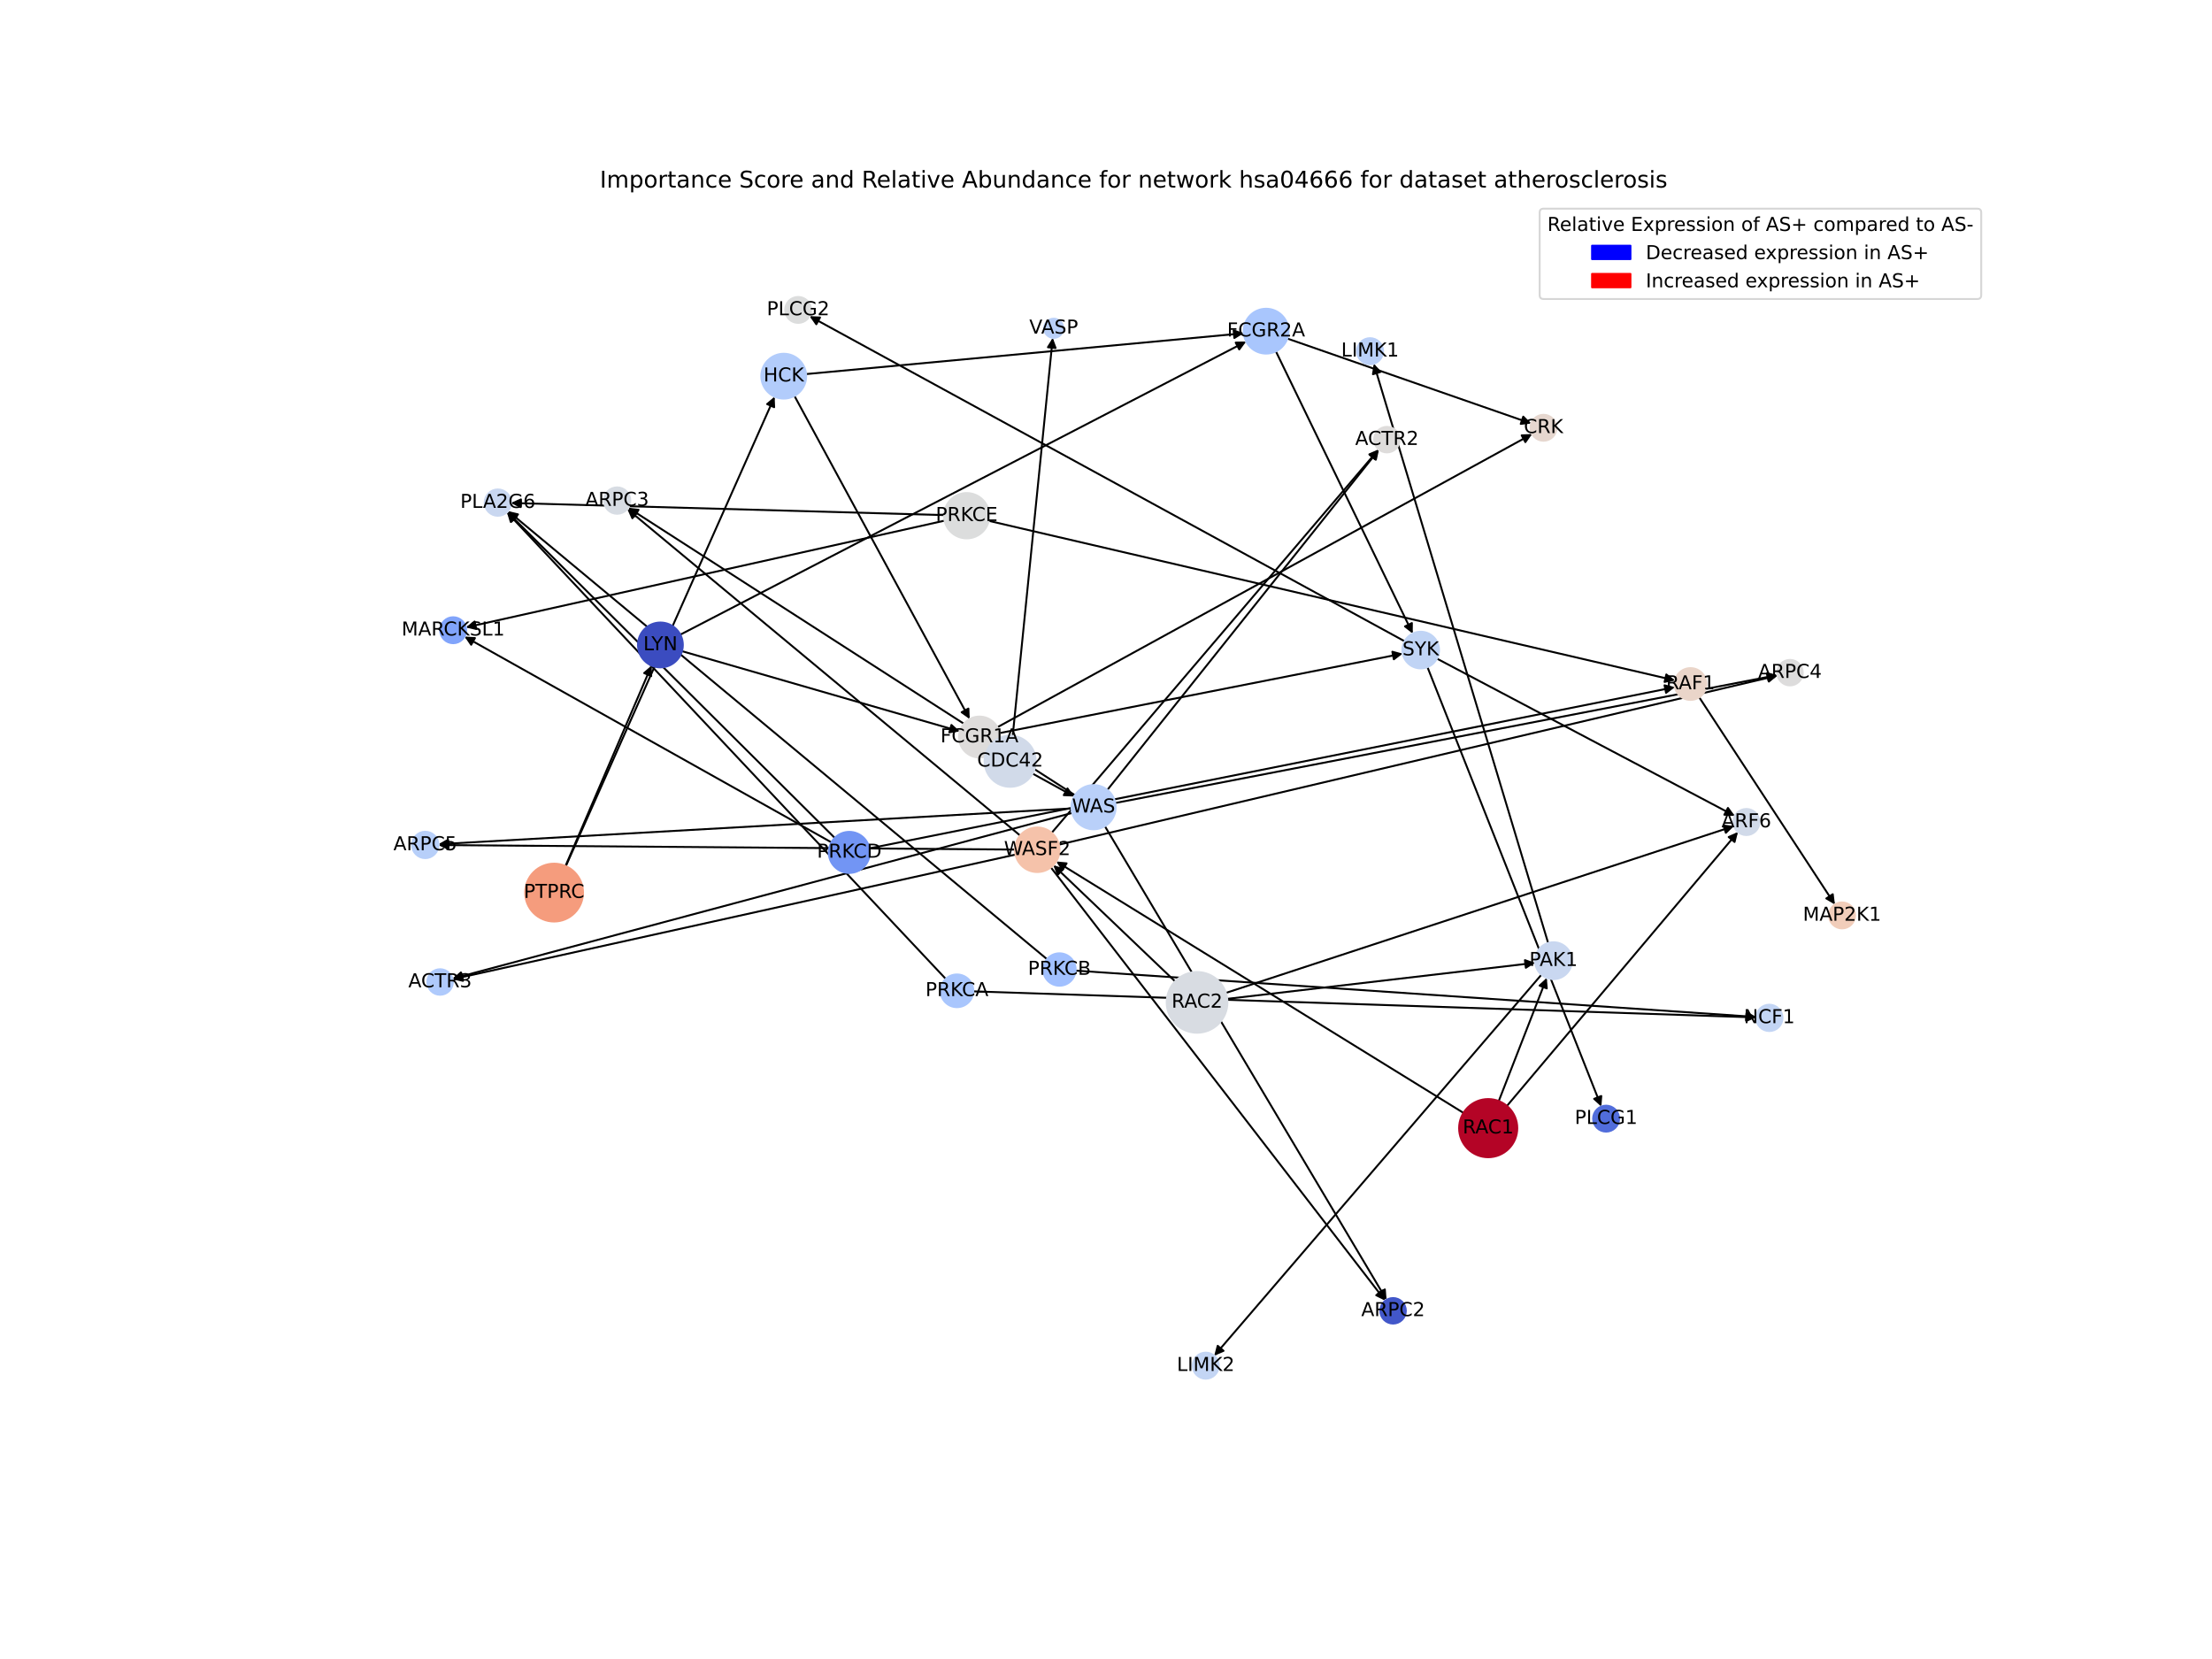 <?xml version="1.0" encoding="utf-8" standalone="no"?>
<!DOCTYPE svg PUBLIC "-//W3C//DTD SVG 1.1//EN"
  "http://www.w3.org/Graphics/SVG/1.1/DTD/svg11.dtd">
<!-- Created with matplotlib (https://matplotlib.org/) -->
<svg height="864pt" version="1.1" viewBox="0 0 1152 864" width="1152pt" xmlns="http://www.w3.org/2000/svg" xmlns:xlink="http://www.w3.org/1999/xlink">
 <defs>
  <style type="text/css">*{stroke-linecap:butt;stroke-linejoin:round;}</style>
 </defs>
 <g id="figure_1">
  <g id="patch_1">
   <path d="M 0 864 
L 1152 864 
L 1152 0 
L 0 0 
z
" style="fill:#ffffff;"/>
  </g>
  <g id="axes_1">
   <g id="patch_2">
    <path clip-path="url(#pce520b4283)" d="M 664.479 182.98 
Q 700.108 256.469 735.248 328.952 
" style="fill:none;stroke:#000000;stroke-linecap:round;"/>
    <path clip-path="url(#pce520b4283)" d="M 735.303 324.48 
L 735.248 328.952 
L 731.704 326.225 
L 735.303 324.48 
z
" style="stroke:#000000;stroke-linecap:round;"/>
   </g>
   <g id="patch_3">
    <path clip-path="url(#pce520b4283)" d="M 670.411 176.311 
Q 733.944 198.436 796.421 220.193 
" style="fill:none;stroke:#000000;stroke-linecap:round;"/>
    <path clip-path="url(#pce520b4283)" d="M 793.302 216.989 
L 796.421 220.193 
L 791.986 220.766 
L 793.302 216.989 
z
" style="stroke:#000000;stroke-linecap:round;"/>
   </g>
   <g id="patch_4">
    <path clip-path="url(#pce520b4283)" d="M 520.568 381.791 
Q 625.551 361.093 729.436 340.612 
" style="fill:none;stroke:#000000;stroke-linecap:round;"/>
    <path clip-path="url(#pce520b4283)" d="M 725.125 339.423 
L 729.436 340.612 
L 725.899 343.348 
L 725.125 339.423 
z
" style="stroke:#000000;stroke-linecap:round;"/>
   </g>
   <g id="patch_5">
    <path clip-path="url(#pce520b4283)" d="M 519.454 378.726 
Q 658.69 302.381 796.946 226.573 
" style="fill:none;stroke:#000000;stroke-linecap:round;"/>
    <path clip-path="url(#pce520b4283)" d="M 792.477 226.743 
L 796.946 226.573 
L 794.4 230.25 
L 792.477 226.743 
z
" style="stroke:#000000;stroke-linecap:round;"/>
   </g>
   <g id="patch_6">
    <path clip-path="url(#pce520b4283)" d="M 748.34 343.004 
Q 825.916 383.965 902.504 424.403 
" style="fill:none;stroke:#000000;stroke-linecap:round;"/>
    <path clip-path="url(#pce520b4283)" d="M 899.9 420.766 
L 902.504 424.403 
L 898.033 424.304 
L 899.9 420.766 
z
" style="stroke:#000000;stroke-linecap:round;"/>
   </g>
   <g id="patch_7">
    <path clip-path="url(#pce520b4283)" d="M 743.412 347.422 
Q 788.686 461.858 833.55 575.254 
" style="fill:none;stroke:#000000;stroke-linecap:round;"/>
    <path clip-path="url(#pce520b4283)" d="M 833.938 570.799 
L 833.55 575.254 
L 830.219 572.271 
L 833.938 570.799 
z
" style="stroke:#000000;stroke-linecap:round;"/>
   </g>
   <g id="patch_8">
    <path clip-path="url(#pce520b4283)" d="M 731.523 333.971 
Q 576.566 249.312 422.59 165.19 
" style="fill:none;stroke:#000000;stroke-linecap:round;"/>
    <path clip-path="url(#pce520b4283)" d="M 425.141 168.862 
L 422.59 165.19 
L 427.059 165.352 
L 425.141 168.862 
z
" style="stroke:#000000;stroke-linecap:round;"/>
   </g>
   <g id="patch_9">
    <path clip-path="url(#pce520b4283)" d="M 294.689 451.091 
Q 349.058 328.835 402.972 207.601 
" style="fill:none;stroke:#000000;stroke-linecap:round;"/>
    <path clip-path="url(#pce520b4283)" d="M 399.52 210.443 
L 402.972 207.601 
L 403.174 212.068 
L 399.52 210.443 
z
" style="stroke:#000000;stroke-linecap:round;"/>
   </g>
   <g id="patch_10">
    <path clip-path="url(#pce520b4283)" d="M 294.51 451.016 
Q 316.922 398.816 338.892 347.643 
" style="fill:none;stroke:#000000;stroke-linecap:round;"/>
    <path clip-path="url(#pce520b4283)" d="M 335.476 350.53 
L 338.892 347.643 
L 339.152 352.108 
L 335.476 350.53 
z
" style="stroke:#000000;stroke-linecap:round;"/>
   </g>
   <g id="patch_11">
    <path clip-path="url(#pce520b4283)" d="M 884.946 363.156 
Q 920.282 417.12 955.006 470.149 
" style="fill:none;stroke:#000000;stroke-linecap:round;"/>
    <path clip-path="url(#pce520b4283)" d="M 954.488 465.707 
L 955.006 470.149 
L 951.142 467.898 
L 954.488 465.707 
z
" style="stroke:#000000;stroke-linecap:round;"/>
   </g>
   <g id="patch_12">
    <path clip-path="url(#pce520b4283)" d="M 537.751 402.879 
Q 548.6 408.853 558.469 414.288 
" style="fill:none;stroke:#000000;stroke-linecap:round;"/>
    <path clip-path="url(#pce520b4283)" d="M 555.93 410.607 
L 558.469 414.288 
L 554.001 414.111 
L 555.93 410.607 
z
" style="stroke:#000000;stroke-linecap:round;"/>
   </g>
   <g id="patch_13">
    <path clip-path="url(#pce520b4283)" d="M 527.419 383.206 
Q 537.84 279.58 548.15 177.067 
" style="fill:none;stroke:#000000;stroke-linecap:round;"/>
    <path clip-path="url(#pce520b4283)" d="M 545.76 180.847 
L 548.15 177.067 
L 549.74 181.247 
L 545.76 180.847 
z
" style="stroke:#000000;stroke-linecap:round;"/>
   </g>
   <g id="patch_14">
    <path clip-path="url(#pce520b4283)" d="M 576.714 411.381 
Q 647.437 322.77 717.463 235.034 
" style="fill:none;stroke:#000000;stroke-linecap:round;"/>
    <path clip-path="url(#pce520b4283)" d="M 713.405 236.912 
L 717.463 235.034 
L 716.531 239.408 
L 713.405 236.912 
z
" style="stroke:#000000;stroke-linecap:round;"/>
   </g>
   <g id="patch_15">
    <path clip-path="url(#pce520b4283)" d="M 558.41 423.355 
Q 397.016 466.527 236.702 509.41 
" style="fill:none;stroke:#000000;stroke-linecap:round;"/>
    <path clip-path="url(#pce520b4283)" d="M 241.083 510.308 
L 236.702 509.41 
L 240.049 506.444 
L 241.083 510.308 
z
" style="stroke:#000000;stroke-linecap:round;"/>
   </g>
   <g id="patch_16">
    <path clip-path="url(#pce520b4283)" d="M 558.036 421.029 
Q 393.187 430.341 229.454 439.589 
" style="fill:none;stroke:#000000;stroke-linecap:round;"/>
    <path clip-path="url(#pce520b4283)" d="M 233.561 441.36 
L 229.454 439.589 
L 233.335 437.366 
L 233.561 441.36 
z
" style="stroke:#000000;stroke-linecap:round;"/>
   </g>
   <g id="patch_17">
    <path clip-path="url(#pce520b4283)" d="M 580.835 418.196 
Q 753.257 384.885 924.581 351.786 
" style="fill:none;stroke:#000000;stroke-linecap:round;"/>
    <path clip-path="url(#pce520b4283)" d="M 920.274 350.581 
L 924.581 351.786 
L 921.033 354.508 
L 920.274 350.581 
z
" style="stroke:#000000;stroke-linecap:round;"/>
   </g>
   <g id="patch_18">
    <path clip-path="url(#pce520b4283)" d="M 559.85 414.15 
Q 443.511 339.284 328.112 265.023 
" style="fill:none;stroke:#000000;stroke-linecap:round;"/>
    <path clip-path="url(#pce520b4283)" d="M 330.394 268.869 
L 328.112 265.023 
L 332.558 265.506 
L 330.394 268.869 
z
" style="stroke:#000000;stroke-linecap:round;"/>
   </g>
   <g id="patch_19">
    <path clip-path="url(#pce520b4283)" d="M 575.417 430.277 
Q 648.763 553.61 721.537 675.982 
" style="fill:none;stroke:#000000;stroke-linecap:round;"/>
    <path clip-path="url(#pce520b4283)" d="M 721.212 671.521 
L 721.537 675.982 
L 717.774 673.566 
L 721.212 671.521 
z
" style="stroke:#000000;stroke-linecap:round;"/>
   </g>
   <g id="patch_20">
    <path clip-path="url(#pce520b4283)" d="M 806.269 491.123 
Q 760.869 340.266 715.792 190.479 
" style="fill:none;stroke:#000000;stroke-linecap:round;"/>
    <path clip-path="url(#pce520b4283)" d="M 715.03 194.886 
L 715.792 190.479 
L 718.86 193.733 
L 715.03 194.886 
z
" style="stroke:#000000;stroke-linecap:round;"/>
   </g>
   <g id="patch_21">
    <path clip-path="url(#pce520b4283)" d="M 802.782 507.601 
Q 717.572 606.841 633.091 705.232 
" style="fill:none;stroke:#000000;stroke-linecap:round;"/>
    <path clip-path="url(#pce520b4283)" d="M 637.214 703.5 
L 633.091 705.232 
L 634.179 700.895 
L 637.214 703.5 
z
" style="stroke:#000000;stroke-linecap:round;"/>
   </g>
   <g id="patch_22">
    <path clip-path="url(#pce520b4283)" d="M 413.743 206.176 
Q 459.379 290.326 504.483 373.494 
" style="fill:none;stroke:#000000;stroke-linecap:round;"/>
    <path clip-path="url(#pce520b4283)" d="M 504.334 369.024 
L 504.483 373.494 
L 500.818 370.931 
L 504.334 369.024 
z
" style="stroke:#000000;stroke-linecap:round;"/>
   </g>
   <g id="patch_23">
    <path clip-path="url(#pce520b4283)" d="M 419.799 194.821 
Q 533.777 184.189 646.642 173.659 
" style="fill:none;stroke:#000000;stroke-linecap:round;"/>
    <path clip-path="url(#pce520b4283)" d="M 642.474 172.04 
L 646.642 173.659 
L 642.845 176.022 
L 642.474 172.04 
z
" style="stroke:#000000;stroke-linecap:round;"/>
   </g>
   <g id="patch_24">
    <path clip-path="url(#pce520b4283)" d="M 355.166 339.122 
Q 427.511 360.009 498.781 380.586 
" style="fill:none;stroke:#000000;stroke-linecap:round;"/>
    <path clip-path="url(#pce520b4283)" d="M 495.493 377.555 
L 498.781 380.586 
L 494.384 381.398 
L 495.493 377.555 
z
" style="stroke:#000000;stroke-linecap:round;"/>
   </g>
   <g id="patch_25">
    <path clip-path="url(#pce520b4283)" d="M 354.312 330.51 
Q 501.664 254.176 648.022 178.357 
" style="fill:none;stroke:#000000;stroke-linecap:round;"/>
    <path clip-path="url(#pce520b4283)" d="M 643.551 178.421 
L 648.022 178.357 
L 645.391 181.972 
L 643.551 178.421 
z
" style="stroke:#000000;stroke-linecap:round;"/>
   </g>
   <g id="patch_26">
    <path clip-path="url(#pce520b4283)" d="M 452.798 441.823 
Q 662.545 399.84 871.195 358.076 
" style="fill:none;stroke:#000000;stroke-linecap:round;"/>
    <path clip-path="url(#pce520b4283)" d="M 866.88 356.9 
L 871.195 358.076 
L 867.665 360.822 
L 866.88 356.9 
z
" style="stroke:#000000;stroke-linecap:round;"/>
   </g>
   <g id="patch_27">
    <path clip-path="url(#pce520b4283)" d="M 434.736 436.381 
Q 349.44 351.488 264.937 267.385 
" style="fill:none;stroke:#000000;stroke-linecap:round;"/>
    <path clip-path="url(#pce520b4283)" d="M 266.361 271.624 
L 264.937 267.385 
L 269.183 268.789 
L 266.361 271.624 
z
" style="stroke:#000000;stroke-linecap:round;"/>
   </g>
   <g id="patch_28">
    <path clip-path="url(#pce520b4283)" d="M 432.986 438.691 
Q 337.449 385.111 242.888 332.078 
" style="fill:none;stroke:#000000;stroke-linecap:round;"/>
    <path clip-path="url(#pce520b4283)" d="M 245.399 335.779 
L 242.888 332.078 
L 247.355 332.29 
L 245.399 335.779 
z
" style="stroke:#000000;stroke-linecap:round;"/>
   </g>
   <g id="patch_29">
    <path clip-path="url(#pce520b4283)" d="M 514.945 271.258 
Q 693.645 312.807 871.256 354.103 
" style="fill:none;stroke:#000000;stroke-linecap:round;"/>
    <path clip-path="url(#pce520b4283)" d="M 867.812 351.249 
L 871.256 354.103 
L 866.907 355.145 
L 867.812 351.249 
z
" style="stroke:#000000;stroke-linecap:round;"/>
   </g>
   <g id="patch_30">
    <path clip-path="url(#pce520b4283)" d="M 491.65 268.255 
Q 378.896 265.101 267.259 261.978 
" style="fill:none;stroke:#000000;stroke-linecap:round;"/>
    <path clip-path="url(#pce520b4283)" d="M 271.201 264.089 
L 267.259 261.978 
L 271.313 260.09 
L 271.201 264.089 
z
" style="stroke:#000000;stroke-linecap:round;"/>
   </g>
   <g id="patch_31">
    <path clip-path="url(#pce520b4283)" d="M 491.929 271.154 
Q 367.27 298.95 243.702 326.503 
" style="fill:none;stroke:#000000;stroke-linecap:round;"/>
    <path clip-path="url(#pce520b4283)" d="M 248.041 327.585 
L 243.702 326.503 
L 247.171 323.68 
L 248.041 327.585 
z
" style="stroke:#000000;stroke-linecap:round;"/>
   </g>
   <g id="patch_32">
    <path clip-path="url(#pce520b4283)" d="M 780.546 573.418 
Q 793.048 541.341 805.143 510.305 
" style="fill:none;stroke:#000000;stroke-linecap:round;"/>
    <path clip-path="url(#pce520b4283)" d="M 801.827 513.306 
L 805.143 510.305 
L 805.554 514.759 
L 801.827 513.306 
z
" style="stroke:#000000;stroke-linecap:round;"/>
   </g>
   <g id="patch_33">
    <path clip-path="url(#pce520b4283)" d="M 784.814 575.95 
Q 844.968 504.622 904.402 434.15 
" style="fill:none;stroke:#000000;stroke-linecap:round;"/>
    <path clip-path="url(#pce520b4283)" d="M 900.295 435.918 
L 904.402 434.15 
L 903.352 438.497 
L 900.295 435.918 
z
" style="stroke:#000000;stroke-linecap:round;"/>
   </g>
   <g id="patch_34">
    <path clip-path="url(#pce520b4283)" d="M 762.156 579.575 
Q 656.113 514.11 551.021 449.232 
" style="fill:none;stroke:#000000;stroke-linecap:round;"/>
    <path clip-path="url(#pce520b4283)" d="M 553.374 453.035 
L 551.021 449.232 
L 555.476 449.632 
L 553.374 453.035 
z
" style="stroke:#000000;stroke-linecap:round;"/>
   </g>
   <g id="patch_35">
    <path clip-path="url(#pce520b4283)" d="M 639.13 520.197 
Q 719.314 510.816 798.387 501.564 
" style="fill:none;stroke:#000000;stroke-linecap:round;"/>
    <path clip-path="url(#pce520b4283)" d="M 794.182 500.042 
L 798.387 501.564 
L 794.647 504.015 
L 794.182 500.042 
z
" style="stroke:#000000;stroke-linecap:round;"/>
   </g>
   <g id="patch_36">
    <path clip-path="url(#pce520b4283)" d="M 638.447 517.103 
Q 770.748 473.661 901.986 430.568 
" style="fill:none;stroke:#000000;stroke-linecap:round;"/>
    <path clip-path="url(#pce520b4283)" d="M 897.562 429.916 
L 901.986 430.568 
L 898.81 433.716 
L 897.562 429.916 
z
" style="stroke:#000000;stroke-linecap:round;"/>
   </g>
   <g id="patch_37">
    <path clip-path="url(#pce520b4283)" d="M 611.994 511.117 
Q 580.29 480.84 549.395 451.335 
" style="fill:none;stroke:#000000;stroke-linecap:round;"/>
    <path clip-path="url(#pce520b4283)" d="M 550.907 455.544 
L 549.395 451.335 
L 553.669 452.651 
L 550.907 455.544 
z
" style="stroke:#000000;stroke-linecap:round;"/>
   </g>
   <g id="patch_38">
    <path clip-path="url(#pce520b4283)" d="M 547.725 433.721 
Q 632.858 333.875 717.265 234.879 
" style="fill:none;stroke:#000000;stroke-linecap:round;"/>
    <path clip-path="url(#pce520b4283)" d="M 713.148 236.625 
L 717.265 234.879 
L 716.191 239.22 
L 713.148 236.625 
z
" style="stroke:#000000;stroke-linecap:round;"/>
   </g>
   <g id="patch_39">
    <path clip-path="url(#pce520b4283)" d="M 528.87 445.059 
Q 382.281 477.519 236.783 509.738 
" style="fill:none;stroke:#000000;stroke-linecap:round;"/>
    <path clip-path="url(#pce520b4283)" d="M 241.121 510.826 
L 236.783 509.738 
L 240.256 506.92 
L 241.121 510.826 
z
" style="stroke:#000000;stroke-linecap:round;"/>
   </g>
   <g id="patch_40">
    <path clip-path="url(#pce520b4283)" d="M 528.598 442.459 
Q 378.474 441.276 229.467 440.102 
" style="fill:none;stroke:#000000;stroke-linecap:round;"/>
    <path clip-path="url(#pce520b4283)" d="M 233.451 442.134 
L 229.467 440.102 
L 233.483 438.134 
L 233.451 442.134 
z
" style="stroke:#000000;stroke-linecap:round;"/>
   </g>
   <g id="patch_41">
    <path clip-path="url(#pce520b4283)" d="M 551.488 439.894 
Q 738.612 395.864 924.649 352.091 
" style="fill:none;stroke:#000000;stroke-linecap:round;"/>
    <path clip-path="url(#pce520b4283)" d="M 920.297 351.06 
L 924.649 352.091 
L 921.213 354.954 
L 920.297 351.06 
z
" style="stroke:#000000;stroke-linecap:round;"/>
   </g>
   <g id="patch_42">
    <path clip-path="url(#pce520b4283)" d="M 531.273 435.133 
Q 428.975 350.112 327.538 265.806 
" style="fill:none;stroke:#000000;stroke-linecap:round;"/>
    <path clip-path="url(#pce520b4283)" d="M 329.336 269.901 
L 327.538 265.806 
L 331.892 266.825 
L 329.336 269.901 
z
" style="stroke:#000000;stroke-linecap:round;"/>
   </g>
   <g id="patch_43">
    <path clip-path="url(#pce520b4283)" d="M 547.286 451.735 
Q 634.365 564.564 720.761 676.508 
" style="fill:none;stroke:#000000;stroke-linecap:round;"/>
    <path clip-path="url(#pce520b4283)" d="M 719.9 672.12 
L 720.761 676.508 
L 716.734 674.564 
L 719.9 672.12 
z
" style="stroke:#000000;stroke-linecap:round;"/>
   </g>
   <g id="patch_44">
    <path clip-path="url(#pce520b4283)" d="M 492.544 509.806 
Q 378.262 388.279 264.746 267.567 
" style="fill:none;stroke:#000000;stroke-linecap:round;"/>
    <path clip-path="url(#pce520b4283)" d="M 266.029 271.851 
L 264.746 267.567 
L 268.943 269.111 
L 266.029 271.851 
z
" style="stroke:#000000;stroke-linecap:round;"/>
   </g>
   <g id="patch_45">
    <path clip-path="url(#pce520b4283)" d="M 506.891 516.295 
Q 710.749 523.084 913.49 529.835 
" style="fill:none;stroke:#000000;stroke-linecap:round;"/>
    <path clip-path="url(#pce520b4283)" d="M 909.559 527.703 
L 913.49 529.835 
L 909.426 531.701 
L 909.559 527.703 
z
" style="stroke:#000000;stroke-linecap:round;"/>
   </g>
   <g id="patch_46">
    <path clip-path="url(#pce520b4283)" d="M 545.266 499.527 
Q 404.91 382.833 265.414 266.854 
" style="fill:none;stroke:#000000;stroke-linecap:round;"/>
    <path clip-path="url(#pce520b4283)" d="M 267.211 270.949 
L 265.414 266.854 
L 269.768 267.873 
L 267.211 270.949 
z
" style="stroke:#000000;stroke-linecap:round;"/>
   </g>
   <g id="patch_47">
    <path clip-path="url(#pce520b4283)" d="M 560.172 505.494 
Q 737.395 517.564 913.502 529.558 
" style="fill:none;stroke:#000000;stroke-linecap:round;"/>
    <path clip-path="url(#pce520b4283)" d="M 909.647 527.291 
L 913.502 529.558 
L 909.375 531.282 
L 909.647 527.291 
z
" style="stroke:#000000;stroke-linecap:round;"/>
   </g>
   <g id="PathCollection_1">
    <path clip-path="url(#pce520b4283)" d="M 659.384 184.151 
C 662.482 184.151 665.453 182.92 667.643 180.73 
C 669.834 178.54 671.065 175.568 671.065 172.471 
C 671.065 169.373 669.834 166.402 667.643 164.211 
C 665.453 162.021 662.482 160.79 659.384 160.79 
C 656.287 160.79 653.315 162.021 651.125 164.211 
C 648.935 166.402 647.704 169.373 647.704 172.471 
C 647.704 175.568 648.935 178.54 651.125 180.73 
C 653.315 182.92 656.287 184.151 659.384 184.151 
z
" style="fill:#a9c6fd;stroke:#a9c6fd;"/>
    <path clip-path="url(#pce520b4283)" d="M 510.102 394.521 
C 512.93 394.521 515.644 393.397 517.644 391.397 
C 519.644 389.396 520.768 386.683 520.768 383.854 
C 520.768 381.026 519.644 378.312 517.644 376.312 
C 515.644 374.312 512.93 373.188 510.102 373.188 
C 507.273 373.188 504.56 374.312 502.559 376.312 
C 500.559 378.312 499.435 381.026 499.435 383.854 
C 499.435 386.683 500.559 389.396 502.559 391.397 
C 504.56 393.397 507.273 394.521 510.102 394.521 
z
" style="fill:#dedcdb;stroke:#dedcdb;"/>
    <path clip-path="url(#pce520b4283)" d="M 739.901 348.094 
C 742.432 348.094 744.861 347.088 746.651 345.298 
C 748.441 343.508 749.447 341.08 749.447 338.548 
C 749.447 336.017 748.441 333.589 746.651 331.799 
C 744.861 330.009 742.432 329.003 739.901 329.003 
C 737.369 329.003 734.941 330.009 733.151 331.799 
C 731.361 333.589 730.355 336.017 730.355 338.548 
C 730.355 341.08 731.361 343.508 733.151 345.298 
C 734.941 347.088 737.369 348.094 739.901 348.094 
z
" style="fill:#c0d4f5;stroke:#c0d4f5;"/>
    <path clip-path="url(#pce520b4283)" d="M 288.566 479.927 
C 292.562 479.927 296.396 478.34 299.221 475.514 
C 302.047 472.688 303.635 468.855 303.635 464.859 
C 303.635 460.863 302.047 457.03 299.221 454.204 
C 296.396 451.379 292.562 449.791 288.566 449.791 
C 284.57 449.791 280.737 451.379 277.911 454.204 
C 275.086 457.03 273.498 460.863 273.498 464.859 
C 273.498 468.855 275.086 472.688 277.911 475.514 
C 280.737 478.34 284.57 479.927 288.566 479.927 
z
" style="fill:#f59c7d;stroke:#f59c7d;"/>
    <path clip-path="url(#pce520b4283)" d="M 880.411 364.511 
C 882.607 364.511 884.713 363.639 886.266 362.086 
C 887.819 360.533 888.691 358.427 888.691 356.231 
C 888.691 354.035 887.819 351.929 886.266 350.376 
C 884.713 348.824 882.607 347.951 880.411 347.951 
C 878.215 347.951 876.109 348.824 874.556 350.376 
C 873.003 351.929 872.131 354.035 872.131 356.231 
C 872.131 358.427 873.003 360.533 874.556 362.086 
C 876.109 363.639 878.215 364.511 880.411 364.511 
z
" style="fill:#ead5c9;stroke:#ead5c9;"/>
    <path clip-path="url(#pce520b4283)" d="M 959.326 483.513 
C 961.121 483.513 962.842 482.8 964.111 481.531 
C 965.381 480.262 966.094 478.54 966.094 476.745 
C 966.094 474.95 965.381 473.228 964.111 471.959 
C 962.842 470.69 961.121 469.977 959.326 469.977 
C 957.531 469.977 955.809 470.69 954.54 471.959 
C 953.271 473.228 952.557 474.95 952.557 476.745 
C 952.557 478.54 953.271 480.262 954.54 481.531 
C 955.809 482.8 957.531 483.513 959.326 483.513 
z
" style="fill:#f1cdba;stroke:#f1cdba;"/>
    <path clip-path="url(#pce520b4283)" d="M 526.086 409.769 
C 529.617 409.769 533.004 408.366 535.501 405.87 
C 537.998 403.373 539.4 399.986 539.4 396.455 
C 539.4 392.924 537.998 389.537 535.501 387.04 
C 533.004 384.544 529.617 383.141 526.086 383.141 
C 522.555 383.141 519.168 384.544 516.672 387.04 
C 514.175 389.537 512.772 392.924 512.772 396.455 
C 512.772 399.986 514.175 403.373 516.672 405.87 
C 519.168 408.366 522.555 409.769 526.086 409.769 
z
" style="fill:#d1dae9;stroke:#d1dae9;"/>
    <path clip-path="url(#pce520b4283)" d="M 569.531 431.893 
C 572.585 431.893 575.513 430.68 577.672 428.521 
C 579.831 426.362 581.044 423.433 581.044 420.38 
C 581.044 417.327 579.831 414.398 577.672 412.239 
C 575.513 410.08 572.585 408.867 569.531 408.867 
C 566.478 408.867 563.55 410.08 561.391 412.239 
C 559.232 414.398 558.019 417.327 558.019 420.38 
C 558.019 423.433 559.232 426.362 561.391 428.521 
C 563.55 430.68 566.478 431.893 569.531 431.893 
z
" style="fill:#b9d0f9;stroke:#b9d0f9;"/>
    <path clip-path="url(#pce520b4283)" d="M 803.859 229.544 
C 805.652 229.544 807.372 228.832 808.64 227.564 
C 809.908 226.296 810.62 224.576 810.62 222.783 
C 810.62 220.99 809.908 219.27 808.64 218.002 
C 807.372 216.734 805.652 216.022 803.859 216.022 
C 802.066 216.022 800.346 216.734 799.078 218.002 
C 797.81 219.27 797.098 220.99 797.098 222.783 
C 797.098 224.576 797.81 226.296 799.078 227.564 
C 800.346 228.832 802.066 229.544 803.859 229.544 
z
" style="fill:#e6d7cf;stroke:#e6d7cf;"/>
    <path clip-path="url(#pce520b4283)" d="M 809.036 509.919 
C 811.582 509.919 814.024 508.908 815.825 507.107 
C 817.626 505.307 818.637 502.864 818.637 500.318 
C 818.637 497.772 817.626 495.329 815.825 493.529 
C 814.024 491.728 811.582 490.716 809.036 490.716 
C 806.489 490.716 804.047 491.728 802.246 493.529 
C 800.446 495.329 799.434 497.772 799.434 500.318 
C 799.434 502.864 800.446 505.307 802.246 507.107 
C 804.047 508.908 806.489 509.919 809.036 509.919 
z
" style="fill:#c9d7f0;stroke:#c9d7f0;"/>
    <path clip-path="url(#pce520b4283)" d="M 548.763 175.977 
C 550.089 175.977 551.361 175.451 552.298 174.513 
C 553.236 173.575 553.763 172.304 553.763 170.977 
C 553.763 169.651 553.236 168.38 552.298 167.442 
C 551.361 166.504 550.089 165.977 548.763 165.977 
C 547.437 165.977 546.165 166.504 545.227 167.442 
C 544.289 168.38 543.763 169.651 543.763 170.977 
C 543.763 172.304 544.289 173.575 545.227 174.513 
C 546.165 175.451 547.437 175.977 548.763 175.977 
z
" style="fill:#bad0f8;stroke:#bad0f8;"/>
    <path clip-path="url(#pce520b4283)" d="M 259.28 268.615 
C 261.1 268.615 262.845 267.892 264.132 266.606 
C 265.418 265.319 266.141 263.574 266.141 261.754 
C 266.141 259.935 265.418 258.19 264.132 256.903 
C 262.845 255.616 261.1 254.893 259.28 254.893 
C 257.461 254.893 255.715 255.616 254.429 256.903 
C 253.142 258.19 252.419 259.935 252.419 261.754 
C 252.419 263.574 253.142 265.319 254.429 266.606 
C 255.715 267.892 257.461 268.615 259.28 268.615 
z
" style="fill:#c9d7f0;stroke:#c9d7f0;"/>
    <path clip-path="url(#pce520b4283)" d="M 909.505 434.896 
C 911.307 434.896 913.036 434.18 914.311 432.905 
C 915.586 431.631 916.302 429.902 916.302 428.099 
C 916.302 426.297 915.586 424.568 914.311 423.293 
C 913.036 422.019 911.307 421.303 909.505 421.303 
C 907.702 421.303 905.973 422.019 904.699 423.293 
C 903.424 424.568 902.708 426.297 902.708 428.099 
C 902.708 429.902 903.424 431.631 904.699 432.905 
C 905.973 434.18 907.702 434.896 909.505 434.896 
z
" style="fill:#d1dae9;stroke:#d1dae9;"/>
    <path clip-path="url(#pce520b4283)" d="M 921.461 536.961 
C 923.281 536.961 925.026 536.238 926.313 534.952 
C 927.599 533.665 928.322 531.92 928.322 530.1 
C 928.322 528.281 927.599 526.536 926.313 525.249 
C 925.026 523.962 923.281 523.239 921.461 523.239 
C 919.642 523.239 917.897 523.962 916.61 525.249 
C 915.323 526.536 914.6 528.281 914.6 530.1 
C 914.6 531.92 915.323 533.665 916.61 534.952 
C 917.897 536.238 919.642 536.961 921.461 536.961 
z
" style="fill:#c3d5f4;stroke:#c3d5f4;"/>
    <path clip-path="url(#pce520b4283)" d="M 408.173 207.586 
C 411.271 207.586 414.242 206.356 416.432 204.165 
C 418.623 201.975 419.853 199.004 419.853 195.906 
C 419.853 192.808 418.623 189.837 416.432 187.647 
C 414.242 185.456 411.271 184.226 408.173 184.226 
C 405.075 184.226 402.104 185.456 399.914 187.647 
C 397.723 189.837 396.493 192.808 396.493 195.906 
C 396.493 199.004 397.723 201.975 399.914 204.165 
C 402.104 206.356 405.075 207.586 408.173 207.586 
z
" style="fill:#b2ccfb;stroke:#b2ccfb;"/>
    <path clip-path="url(#pce520b4283)" d="M 343.942 347.562 
C 347.04 347.562 350.011 346.331 352.201 344.141 
C 354.392 341.951 355.622 338.979 355.622 335.882 
C 355.622 332.784 354.392 329.813 352.201 327.623 
C 350.011 325.432 347.04 324.201 343.942 324.201 
C 340.844 324.201 337.873 325.432 335.683 327.623 
C 333.492 329.813 332.262 332.784 332.262 335.882 
C 332.262 338.979 333.492 341.951 335.683 344.141 
C 337.873 346.331 340.844 347.562 343.942 347.562 
z
" style="fill:#3b4cc0;stroke:#3b4cc0;"/>
    <path clip-path="url(#pce520b4283)" d="M 836.45 589.345 
C 838.243 589.345 839.963 588.633 841.231 587.365 
C 842.499 586.097 843.211 584.377 843.211 582.584 
C 843.211 580.791 842.499 579.071 841.231 577.803 
C 839.963 576.536 838.243 575.823 836.45 575.823 
C 834.657 575.823 832.937 576.536 831.669 577.803 
C 830.401 579.071 829.689 580.791 829.689 582.584 
C 829.689 584.377 830.401 586.097 831.669 587.365 
C 832.937 588.633 834.657 589.345 836.45 589.345 
z
" style="fill:#516ddb;stroke:#516ddb;"/>
    <path clip-path="url(#pce520b4283)" d="M 415.674 168.172 
C 417.467 168.172 419.186 167.46 420.454 166.192 
C 421.722 164.924 422.435 163.204 422.435 161.411 
C 422.435 159.618 421.722 157.898 420.454 156.63 
C 419.186 155.362 417.467 154.65 415.674 154.65 
C 413.881 154.65 412.161 155.362 410.893 156.63 
C 409.625 157.898 408.913 159.618 408.913 161.411 
C 408.913 163.204 409.625 164.924 410.893 166.192 
C 412.161 167.46 413.881 168.172 415.674 168.172 
z
" style="fill:#dcdddd;stroke:#dcdddd;"/>
    <path clip-path="url(#pce520b4283)" d="M 442.313 454.616 
C 445.149 454.616 447.869 453.489 449.875 451.484 
C 451.88 449.478 453.007 446.758 453.007 443.922 
C 453.007 441.086 451.88 438.366 449.875 436.36 
C 447.869 434.355 445.149 433.228 442.313 433.228 
C 439.477 433.228 436.757 434.355 434.751 436.36 
C 432.746 438.366 431.619 441.086 431.619 443.922 
C 431.619 446.758 432.746 449.478 434.751 451.484 
C 436.757 453.489 439.477 454.616 442.313 454.616 
z
" style="fill:#7295f4;stroke:#7295f4;"/>
    <path clip-path="url(#pce520b4283)" d="M 503.45 280.39 
C 506.58 280.39 509.583 279.146 511.797 276.932 
C 514.01 274.719 515.254 271.716 515.254 268.585 
C 515.254 265.455 514.01 262.452 511.797 260.238 
C 509.583 258.024 506.58 256.781 503.45 256.781 
C 500.319 256.781 497.316 258.024 495.103 260.238 
C 492.889 262.452 491.645 265.455 491.645 268.585 
C 491.645 271.716 492.889 274.719 495.103 276.932 
C 497.316 279.146 500.319 280.39 503.45 280.39 
z
" style="fill:#dcdddd;stroke:#dcdddd;"/>
    <path clip-path="url(#pce520b4283)" d="M 775.046 602.681 
C 779.063 602.681 782.917 601.085 785.757 598.244 
C 788.598 595.403 790.194 591.55 790.194 587.532 
C 790.194 583.515 788.598 579.661 785.757 576.821 
C 782.917 573.98 779.063 572.384 775.046 572.384 
C 771.028 572.384 767.175 573.98 764.334 576.821 
C 761.493 579.661 759.897 583.515 759.897 587.532 
C 759.897 591.55 761.493 595.403 764.334 598.244 
C 767.175 601.085 771.028 602.681 775.046 602.681 
z
" style="fill:#b40426;stroke:#b40426;"/>
    <path clip-path="url(#pce520b4283)" d="M 623.426 537.846 
C 627.619 537.846 631.641 536.18 634.606 533.215 
C 637.571 530.25 639.237 526.228 639.237 522.035 
C 639.237 517.842 637.571 513.82 634.606 510.855 
C 631.641 507.89 627.619 506.224 623.426 506.224 
C 619.233 506.224 615.211 507.89 612.245 510.855 
C 609.28 513.82 607.614 517.842 607.614 522.035 
C 607.614 526.228 609.28 530.25 612.245 533.215 
C 615.211 536.18 619.233 537.846 623.426 537.846 
z
" style="fill:#d8dce2;stroke:#d8dce2;"/>
    <path clip-path="url(#pce520b4283)" d="M 540.197 454.151 
C 543.274 454.151 546.225 452.929 548.4 450.753 
C 550.576 448.578 551.798 445.627 551.798 442.55 
C 551.798 439.474 550.576 436.523 548.4 434.347 
C 546.225 432.172 543.274 430.949 540.197 430.949 
C 537.121 430.949 534.17 432.172 531.994 434.347 
C 529.819 436.523 528.596 439.474 528.596 442.55 
C 528.596 445.627 529.819 448.578 531.994 450.753 
C 534.17 452.929 537.121 454.151 540.197 454.151 
z
" style="fill:#f5c2aa;stroke:#f5c2aa;"/>
    <path clip-path="url(#pce520b4283)" d="M 722.308 235.615 
C 724.072 235.615 725.765 234.914 727.012 233.667 
C 728.26 232.42 728.961 230.727 728.961 228.963 
C 728.961 227.199 728.26 225.507 727.012 224.259 
C 725.765 223.012 724.072 222.311 722.308 222.311 
C 720.544 222.311 718.852 223.012 717.604 224.259 
C 716.357 225.507 715.656 227.199 715.656 228.963 
C 715.656 230.727 716.357 232.42 717.604 233.667 
C 718.852 234.914 720.544 235.615 722.308 235.615 
z
" style="fill:#dedcdb;stroke:#dedcdb;"/>
    <path clip-path="url(#pce520b4283)" d="M 229.194 518.07 
C 230.958 518.07 232.65 517.37 233.898 516.122 
C 235.145 514.875 235.846 513.182 235.846 511.418 
C 235.846 509.654 235.145 507.962 233.898 506.714 
C 232.65 505.467 230.958 504.766 229.194 504.766 
C 227.43 504.766 225.738 505.467 224.49 506.714 
C 223.243 507.962 222.542 509.654 222.542 511.418 
C 222.542 513.182 223.243 514.875 224.49 516.122 
C 225.738 517.37 227.43 518.07 229.194 518.07 
z
" style="fill:#afcafc;stroke:#afcafc;"/>
    <path clip-path="url(#pce520b4283)" d="M 221.474 446.915 
C 223.298 446.915 225.047 446.19 226.336 444.901 
C 227.625 443.612 228.349 441.863 228.349 440.039 
C 228.349 438.216 227.625 436.467 226.336 435.178 
C 225.047 433.889 223.298 433.164 221.474 433.164 
C 219.651 433.164 217.902 433.889 216.613 435.178 
C 215.324 436.467 214.599 438.216 214.599 440.039 
C 214.599 441.863 215.324 443.612 216.613 444.901 
C 217.902 446.19 219.651 446.915 221.474 446.915 
z
" style="fill:#b7cff9;stroke:#b7cff9;"/>
    <path clip-path="url(#pce520b4283)" d="M 932.211 356.964 
C 933.976 356.964 935.668 356.263 936.915 355.015 
C 938.163 353.768 938.864 352.076 938.864 350.311 
C 938.864 348.547 938.163 346.855 936.915 345.607 
C 935.668 344.36 933.976 343.659 932.211 343.659 
C 930.447 343.659 928.755 344.36 927.508 345.607 
C 926.26 346.855 925.559 348.547 925.559 350.311 
C 925.559 352.076 926.26 353.768 927.508 355.015 
C 928.755 356.263 930.447 356.964 932.211 356.964 
z
" style="fill:#dddcdc;stroke:#dddcdc;"/>
    <path clip-path="url(#pce520b4283)" d="M 321.391 267.572 
C 323.214 267.572 324.963 266.848 326.252 265.559 
C 327.541 264.269 328.266 262.52 328.266 260.697 
C 328.266 258.874 327.541 257.125 326.252 255.836 
C 324.963 254.546 323.214 253.822 321.391 253.822 
C 319.567 253.822 317.818 254.546 316.529 255.836 
C 315.24 257.125 314.515 258.874 314.515 260.697 
C 314.515 262.52 315.24 264.269 316.529 265.559 
C 317.818 266.848 319.567 267.572 321.391 267.572 
z
" style="fill:#d7dce3;stroke:#d7dce3;"/>
    <path clip-path="url(#pce520b4283)" d="M 725.51 689.314 
C 727.274 689.314 728.966 688.613 730.213 687.365 
C 731.461 686.118 732.162 684.426 732.162 682.661 
C 732.162 680.897 731.461 679.205 730.213 677.957 
C 728.966 676.71 727.274 676.009 725.51 676.009 
C 723.745 676.009 722.053 676.71 720.806 677.957 
C 719.558 679.205 718.857 680.897 718.857 682.661 
C 718.857 684.426 719.558 686.118 720.806 687.365 
C 722.053 688.613 723.745 689.314 725.51 689.314 
z
" style="fill:#4257c9;stroke:#4257c9;"/>
    <path clip-path="url(#pce520b4283)" d="M 713.513 189.694 
C 715.313 189.694 717.041 188.978 718.314 187.705 
C 719.587 186.432 720.302 184.705 720.302 182.904 
C 720.302 181.103 719.587 179.376 718.314 178.103 
C 717.041 176.83 715.313 176.114 713.513 176.114 
C 711.712 176.114 709.985 176.83 708.712 178.103 
C 707.439 179.376 706.723 181.103 706.723 182.904 
C 706.723 184.705 707.439 186.432 708.712 187.705 
C 709.985 188.978 711.712 189.694 713.513 189.694 
z
" style="fill:#bad0f8;stroke:#bad0f8;"/>
    <path clip-path="url(#pce520b4283)" d="M 627.942 718.019 
C 629.742 718.019 631.469 717.303 632.743 716.03 
C 634.016 714.757 634.731 713.03 634.731 711.229 
C 634.731 709.428 634.016 707.701 632.743 706.428 
C 631.469 705.155 629.742 704.439 627.942 704.439 
C 626.141 704.439 624.414 705.155 623.141 706.428 
C 621.867 707.701 621.152 709.428 621.152 711.229 
C 621.152 713.03 621.867 714.757 623.141 716.03 
C 624.414 717.303 626.141 718.019 627.942 718.019 
z
" style="fill:#c3d5f4;stroke:#c3d5f4;"/>
    <path clip-path="url(#pce520b4283)" d="M 236.007 334.987 
C 237.802 334.987 239.524 334.274 240.793 333.005 
C 242.062 331.735 242.775 330.014 242.775 328.219 
C 242.775 326.424 242.062 324.702 240.793 323.433 
C 239.524 322.164 237.802 321.451 236.007 321.451 
C 234.212 321.451 232.49 322.164 231.221 323.433 
C 229.952 324.702 229.239 326.424 229.239 328.219 
C 229.239 330.014 229.952 331.735 231.221 333.005 
C 232.49 334.274 234.212 334.987 236.007 334.987 
z
" style="fill:#81a4fb;stroke:#81a4fb;"/>
    <path clip-path="url(#pce520b4283)" d="M 498.379 524.529 
C 500.638 524.529 502.805 523.632 504.402 522.035 
C 505.999 520.437 506.897 518.271 506.897 516.012 
C 506.897 513.753 505.999 511.586 504.402 509.989 
C 502.805 508.392 500.638 507.494 498.379 507.494 
C 496.12 507.494 493.954 508.392 492.356 509.989 
C 490.759 511.586 489.862 513.753 489.862 516.012 
C 489.862 518.271 490.759 520.437 492.356 522.035 
C 493.954 523.632 496.12 524.529 498.379 524.529 
z
" style="fill:#a9c6fd;stroke:#a9c6fd;"/>
    <path clip-path="url(#pce520b4283)" d="M 551.753 513.357 
C 553.99 513.357 556.136 512.468 557.719 510.886 
C 559.301 509.304 560.19 507.158 560.19 504.92 
C 560.19 502.683 559.301 500.536 557.719 498.954 
C 556.136 497.372 553.99 496.483 551.753 496.483 
C 549.515 496.483 547.369 497.372 545.787 498.954 
C 544.204 500.536 543.315 502.683 543.315 504.92 
C 543.315 507.158 544.204 509.304 545.787 510.886 
C 547.369 512.468 549.515 513.357 551.753 513.357 
z
" style="fill:#a1c0ff;stroke:#a1c0ff;"/>
   </g>
   <g id="text_1">
    <g clip-path="url(#pce520b4283)">
     <!-- FCGR2A -->
     <g transform="translate(639.067 175.23)scale(0.1 -0.1)">
      <defs>
       <path d="M 9.812 72.906 
L 51.703 72.906 
L 51.703 64.594 
L 19.672 64.594 
L 19.672 43.109 
L 48.578 43.109 
L 48.578 34.812 
L 19.672 34.812 
L 19.672 0 
L 9.812 0 
z
" id="DejaVuSans-70"/>
       <path d="M 64.406 67.281 
L 64.406 56.891 
Q 59.422 61.531 53.781 63.812 
Q 48.141 66.109 41.797 66.109 
Q 29.297 66.109 22.656 58.469 
Q 16.016 50.828 16.016 36.375 
Q 16.016 21.969 22.656 14.328 
Q 29.297 6.688 41.797 6.688 
Q 48.141 6.688 53.781 8.984 
Q 59.422 11.281 64.406 15.922 
L 64.406 5.609 
Q 59.234 2.094 53.438 0.328 
Q 47.656 -1.422 41.219 -1.422 
Q 24.656 -1.422 15.125 8.703 
Q 5.609 18.844 5.609 36.375 
Q 5.609 53.953 15.125 64.078 
Q 24.656 74.219 41.219 74.219 
Q 47.75 74.219 53.531 72.484 
Q 59.328 70.75 64.406 67.281 
z
" id="DejaVuSans-67"/>
       <path d="M 59.516 10.406 
L 59.516 29.984 
L 43.406 29.984 
L 43.406 38.094 
L 69.281 38.094 
L 69.281 6.781 
Q 63.578 2.734 56.688 0.656 
Q 49.812 -1.422 42 -1.422 
Q 24.906 -1.422 15.25 8.562 
Q 5.609 18.562 5.609 36.375 
Q 5.609 54.25 15.25 64.234 
Q 24.906 74.219 42 74.219 
Q 49.125 74.219 55.547 72.453 
Q 61.969 70.703 67.391 67.281 
L 67.391 56.781 
Q 61.922 61.422 55.766 63.766 
Q 49.609 66.109 42.828 66.109 
Q 29.438 66.109 22.719 58.641 
Q 16.016 51.172 16.016 36.375 
Q 16.016 21.625 22.719 14.156 
Q 29.438 6.688 42.828 6.688 
Q 48.047 6.688 52.141 7.594 
Q 56.25 8.5 59.516 10.406 
z
" id="DejaVuSans-71"/>
       <path d="M 44.391 34.188 
Q 47.562 33.109 50.562 29.594 
Q 53.562 26.078 56.594 19.922 
L 66.609 0 
L 56 0 
L 46.688 18.703 
Q 43.062 26.031 39.672 28.422 
Q 36.281 30.812 30.422 30.812 
L 19.672 30.812 
L 19.672 0 
L 9.812 0 
L 9.812 72.906 
L 32.078 72.906 
Q 44.578 72.906 50.734 67.672 
Q 56.891 62.453 56.891 51.906 
Q 56.891 45.016 53.688 40.469 
Q 50.484 35.938 44.391 34.188 
z
M 19.672 64.797 
L 19.672 38.922 
L 32.078 38.922 
Q 39.203 38.922 42.844 42.219 
Q 46.484 45.516 46.484 51.906 
Q 46.484 58.297 42.844 61.547 
Q 39.203 64.797 32.078 64.797 
z
" id="DejaVuSans-82"/>
       <path d="M 19.188 8.297 
L 53.609 8.297 
L 53.609 0 
L 7.328 0 
L 7.328 8.297 
Q 12.938 14.109 22.625 23.891 
Q 32.328 33.688 34.812 36.531 
Q 39.547 41.844 41.422 45.531 
Q 43.312 49.219 43.312 52.781 
Q 43.312 58.594 39.234 62.25 
Q 35.156 65.922 28.609 65.922 
Q 23.969 65.922 18.812 64.312 
Q 13.672 62.703 7.812 59.422 
L 7.812 69.391 
Q 13.766 71.781 18.938 73 
Q 24.125 74.219 28.422 74.219 
Q 39.75 74.219 46.484 68.547 
Q 53.219 62.891 53.219 53.422 
Q 53.219 48.922 51.531 44.891 
Q 49.859 40.875 45.406 35.406 
Q 44.188 33.984 37.641 27.219 
Q 31.109 20.453 19.188 8.297 
z
" id="DejaVuSans-50"/>
       <path d="M 34.188 63.188 
L 20.797 26.906 
L 47.609 26.906 
z
M 28.609 72.906 
L 39.797 72.906 
L 67.578 0 
L 57.328 0 
L 50.688 18.703 
L 17.828 18.703 
L 11.188 0 
L 0.781 0 
z
" id="DejaVuSans-65"/>
      </defs>
      <use xlink:href="#DejaVuSans-70"/>
      <use x="57.52" xlink:href="#DejaVuSans-67"/>
      <use x="127.344" xlink:href="#DejaVuSans-71"/>
      <use x="204.834" xlink:href="#DejaVuSans-82"/>
      <use x="274.316" xlink:href="#DejaVuSans-50"/>
      <use x="337.939" xlink:href="#DejaVuSans-65"/>
     </g>
    </g>
   </g>
   <g id="text_2">
    <g clip-path="url(#pce520b4283)">
     <!-- FCGR1A -->
     <g transform="translate(489.784 386.614)scale(0.1 -0.1)">
      <defs>
       <path d="M 12.406 8.297 
L 28.516 8.297 
L 28.516 63.922 
L 10.984 60.406 
L 10.984 69.391 
L 28.422 72.906 
L 38.281 72.906 
L 38.281 8.297 
L 54.391 8.297 
L 54.391 0 
L 12.406 0 
z
" id="DejaVuSans-49"/>
      </defs>
      <use xlink:href="#DejaVuSans-70"/>
      <use x="57.52" xlink:href="#DejaVuSans-67"/>
      <use x="127.344" xlink:href="#DejaVuSans-71"/>
      <use x="204.834" xlink:href="#DejaVuSans-82"/>
      <use x="274.316" xlink:href="#DejaVuSans-49"/>
      <use x="337.939" xlink:href="#DejaVuSans-65"/>
     </g>
    </g>
   </g>
   <g id="text_3">
    <g clip-path="url(#pce520b4283)">
     <!-- SYK -->
     <g transform="translate(730.394 341.308)scale(0.1 -0.1)">
      <defs>
       <path d="M 53.516 70.516 
L 53.516 60.891 
Q 47.906 63.578 42.922 64.891 
Q 37.938 66.219 33.297 66.219 
Q 25.25 66.219 20.875 63.094 
Q 16.5 59.969 16.5 54.203 
Q 16.5 49.359 19.406 46.891 
Q 22.312 44.438 30.422 42.922 
L 36.375 41.703 
Q 47.406 39.594 52.656 34.297 
Q 57.906 29 57.906 20.125 
Q 57.906 9.516 50.797 4.047 
Q 43.703 -1.422 29.984 -1.422 
Q 24.812 -1.422 18.969 -0.25 
Q 13.141 0.922 6.891 3.219 
L 6.891 13.375 
Q 12.891 10.016 18.656 8.297 
Q 24.422 6.594 29.984 6.594 
Q 38.422 6.594 43.016 9.906 
Q 47.609 13.234 47.609 19.391 
Q 47.609 24.75 44.312 27.781 
Q 41.016 30.812 33.5 32.328 
L 27.484 33.5 
Q 16.453 35.688 11.516 40.375 
Q 6.594 45.062 6.594 53.422 
Q 6.594 63.094 13.406 68.656 
Q 20.219 74.219 32.172 74.219 
Q 37.312 74.219 42.625 73.281 
Q 47.953 72.359 53.516 70.516 
z
" id="DejaVuSans-83"/>
       <path d="M -0.203 72.906 
L 10.406 72.906 
L 30.609 42.922 
L 50.688 72.906 
L 61.281 72.906 
L 35.5 34.719 
L 35.5 0 
L 25.594 0 
L 25.594 34.719 
z
" id="DejaVuSans-89"/>
       <path d="M 9.812 72.906 
L 19.672 72.906 
L 19.672 42.094 
L 52.391 72.906 
L 65.094 72.906 
L 28.906 38.922 
L 67.672 0 
L 54.688 0 
L 19.672 35.109 
L 19.672 0 
L 9.812 0 
z
" id="DejaVuSans-75"/>
      </defs>
      <use xlink:href="#DejaVuSans-83"/>
      <use x="63.477" xlink:href="#DejaVuSans-89"/>
      <use x="124.561" xlink:href="#DejaVuSans-75"/>
     </g>
    </g>
   </g>
   <g id="text_4">
    <g clip-path="url(#pce520b4283)">
     <!-- PTPRC -->
     <g transform="translate(272.767 467.619)scale(0.1 -0.1)">
      <defs>
       <path d="M 19.672 64.797 
L 19.672 37.406 
L 32.078 37.406 
Q 38.969 37.406 42.719 40.969 
Q 46.484 44.531 46.484 51.125 
Q 46.484 57.672 42.719 61.234 
Q 38.969 64.797 32.078 64.797 
z
M 9.812 72.906 
L 32.078 72.906 
Q 44.344 72.906 50.609 67.359 
Q 56.891 61.812 56.891 51.125 
Q 56.891 40.328 50.609 34.812 
Q 44.344 29.297 32.078 29.297 
L 19.672 29.297 
L 19.672 0 
L 9.812 0 
z
" id="DejaVuSans-80"/>
       <path d="M -0.297 72.906 
L 61.375 72.906 
L 61.375 64.594 
L 35.5 64.594 
L 35.5 0 
L 25.594 0 
L 25.594 64.594 
L -0.297 64.594 
z
" id="DejaVuSans-84"/>
      </defs>
      <use xlink:href="#DejaVuSans-80"/>
      <use x="60.303" xlink:href="#DejaVuSans-84"/>
      <use x="121.387" xlink:href="#DejaVuSans-80"/>
      <use x="181.689" xlink:href="#DejaVuSans-82"/>
      <use x="246.172" xlink:href="#DejaVuSans-67"/>
     </g>
    </g>
   </g>
   <g id="text_5">
    <g clip-path="url(#pce520b4283)">
     <!-- RAF1 -->
     <g transform="translate(867.659 358.991)scale(0.1 -0.1)">
      <use xlink:href="#DejaVuSans-82"/>
      <use x="65.482" xlink:href="#DejaVuSans-65"/>
      <use x="133.891" xlink:href="#DejaVuSans-70"/>
      <use x="191.41" xlink:href="#DejaVuSans-49"/>
     </g>
    </g>
   </g>
   <g id="text_6">
    <g clip-path="url(#pce520b4283)">
     <!-- MAP2K1 -->
     <g transform="translate(938.935 479.504)scale(0.1 -0.1)">
      <defs>
       <path d="M 9.812 72.906 
L 24.516 72.906 
L 43.109 23.297 
L 61.812 72.906 
L 76.516 72.906 
L 76.516 0 
L 66.891 0 
L 66.891 64.016 
L 48.094 14.016 
L 38.188 14.016 
L 19.391 64.016 
L 19.391 0 
L 9.812 0 
z
" id="DejaVuSans-77"/>
      </defs>
      <use xlink:href="#DejaVuSans-77"/>
      <use x="86.279" xlink:href="#DejaVuSans-65"/>
      <use x="154.688" xlink:href="#DejaVuSans-80"/>
      <use x="214.99" xlink:href="#DejaVuSans-50"/>
      <use x="278.613" xlink:href="#DejaVuSans-75"/>
      <use x="344.189" xlink:href="#DejaVuSans-49"/>
     </g>
    </g>
   </g>
   <g id="text_7">
    <g clip-path="url(#pce520b4283)">
     <!-- CDC42 -->
     <g transform="translate(508.891 399.214)scale(0.1 -0.1)">
      <defs>
       <path d="M 19.672 64.797 
L 19.672 8.109 
L 31.594 8.109 
Q 46.688 8.109 53.688 14.938 
Q 60.688 21.781 60.688 36.531 
Q 60.688 51.172 53.688 57.984 
Q 46.688 64.797 31.594 64.797 
z
M 9.812 72.906 
L 30.078 72.906 
Q 51.266 72.906 61.172 64.094 
Q 71.094 55.281 71.094 36.531 
Q 71.094 17.672 61.125 8.828 
Q 51.172 0 30.078 0 
L 9.812 0 
z
" id="DejaVuSans-68"/>
       <path d="M 37.797 64.312 
L 12.891 25.391 
L 37.797 25.391 
z
M 35.203 72.906 
L 47.609 72.906 
L 47.609 25.391 
L 58.016 25.391 
L 58.016 17.188 
L 47.609 17.188 
L 47.609 0 
L 37.797 0 
L 37.797 17.188 
L 4.891 17.188 
L 4.891 26.703 
z
" id="DejaVuSans-52"/>
      </defs>
      <use xlink:href="#DejaVuSans-67"/>
      <use x="69.824" xlink:href="#DejaVuSans-68"/>
      <use x="146.826" xlink:href="#DejaVuSans-67"/>
      <use x="216.65" xlink:href="#DejaVuSans-52"/>
      <use x="280.273" xlink:href="#DejaVuSans-50"/>
     </g>
    </g>
   </g>
   <g id="text_8">
    <g clip-path="url(#pce520b4283)">
     <!-- WAS -->
     <g transform="translate(558.268 423.139)scale(0.1 -0.1)">
      <defs>
       <path d="M 3.328 72.906 
L 13.281 72.906 
L 28.609 11.281 
L 43.891 72.906 
L 54.984 72.906 
L 70.312 11.281 
L 85.594 72.906 
L 95.609 72.906 
L 77.297 0 
L 64.891 0 
L 49.516 63.281 
L 33.984 0 
L 21.578 0 
z
" id="DejaVuSans-87"/>
      </defs>
      <use xlink:href="#DejaVuSans-87"/>
      <use x="93.377" xlink:href="#DejaVuSans-65"/>
      <use x="161.785" xlink:href="#DejaVuSans-83"/>
     </g>
    </g>
   </g>
   <g id="text_9">
    <g clip-path="url(#pce520b4283)">
     <!-- CRK -->
     <g transform="translate(793.614 225.542)scale(0.1 -0.1)">
      <use xlink:href="#DejaVuSans-67"/>
      <use x="69.824" xlink:href="#DejaVuSans-82"/>
      <use x="139.307" xlink:href="#DejaVuSans-75"/>
     </g>
    </g>
   </g>
   <g id="text_10">
    <g clip-path="url(#pce520b4283)">
     <!-- PAK1 -->
     <g transform="translate(796.459 503.077)scale(0.1 -0.1)">
      <use xlink:href="#DejaVuSans-80"/>
      <use x="53.928" xlink:href="#DejaVuSans-65"/>
      <use x="122.336" xlink:href="#DejaVuSans-75"/>
      <use x="187.912" xlink:href="#DejaVuSans-49"/>
     </g>
    </g>
   </g>
   <g id="text_11">
    <g clip-path="url(#pce520b4283)">
     <!-- VASP -->
     <g transform="translate(536.052 173.737)scale(0.1 -0.1)">
      <defs>
       <path d="M 28.609 0 
L 0.781 72.906 
L 11.078 72.906 
L 34.188 11.531 
L 57.328 72.906 
L 67.578 72.906 
L 39.797 0 
z
" id="DejaVuSans-86"/>
      </defs>
      <use xlink:href="#DejaVuSans-86"/>
      <use x="62.033" xlink:href="#DejaVuSans-65"/>
      <use x="130.441" xlink:href="#DejaVuSans-83"/>
      <use x="193.918" xlink:href="#DejaVuSans-80"/>
     </g>
    </g>
   </g>
   <g id="text_12">
    <g clip-path="url(#pce520b4283)">
     <!-- PLA2G6 -->
     <g transform="translate(239.71 264.514)scale(0.1 -0.1)">
      <defs>
       <path d="M 9.812 72.906 
L 19.672 72.906 
L 19.672 8.297 
L 55.172 8.297 
L 55.172 0 
L 9.812 0 
z
" id="DejaVuSans-76"/>
       <path d="M 33.016 40.375 
Q 26.375 40.375 22.484 35.828 
Q 18.609 31.297 18.609 23.391 
Q 18.609 15.531 22.484 10.953 
Q 26.375 6.391 33.016 6.391 
Q 39.656 6.391 43.531 10.953 
Q 47.406 15.531 47.406 23.391 
Q 47.406 31.297 43.531 35.828 
Q 39.656 40.375 33.016 40.375 
z
M 52.594 71.297 
L 52.594 62.312 
Q 48.875 64.062 45.094 64.984 
Q 41.312 65.922 37.594 65.922 
Q 27.828 65.922 22.672 59.328 
Q 17.531 52.734 16.797 39.406 
Q 19.672 43.656 24.016 45.922 
Q 28.375 48.188 33.594 48.188 
Q 44.578 48.188 50.953 41.516 
Q 57.328 34.859 57.328 23.391 
Q 57.328 12.156 50.688 5.359 
Q 44.047 -1.422 33.016 -1.422 
Q 20.359 -1.422 13.672 8.266 
Q 6.984 17.969 6.984 36.375 
Q 6.984 53.656 15.188 63.938 
Q 23.391 74.219 37.203 74.219 
Q 40.922 74.219 44.703 73.484 
Q 48.484 72.75 52.594 71.297 
z
" id="DejaVuSans-54"/>
      </defs>
      <use xlink:href="#DejaVuSans-80"/>
      <use x="60.303" xlink:href="#DejaVuSans-76"/>
      <use x="118.266" xlink:href="#DejaVuSans-65"/>
      <use x="186.674" xlink:href="#DejaVuSans-50"/>
      <use x="250.297" xlink:href="#DejaVuSans-71"/>
      <use x="327.787" xlink:href="#DejaVuSans-54"/>
     </g>
    </g>
   </g>
   <g id="text_13">
    <g clip-path="url(#pce520b4283)">
     <!-- ARF6 -->
     <g transform="translate(896.553 430.859)scale(0.1 -0.1)">
      <use xlink:href="#DejaVuSans-65"/>
      <use x="68.408" xlink:href="#DejaVuSans-82"/>
      <use x="137.891" xlink:href="#DejaVuSans-70"/>
      <use x="195.41" xlink:href="#DejaVuSans-54"/>
     </g>
    </g>
   </g>
   <g id="text_14">
    <g clip-path="url(#pce520b4283)">
     <!-- NCF1 -->
     <g transform="translate(908.172 532.86)scale(0.1 -0.1)">
      <defs>
       <path d="M 9.812 72.906 
L 23.094 72.906 
L 55.422 11.922 
L 55.422 72.906 
L 64.984 72.906 
L 64.984 0 
L 51.703 0 
L 19.391 60.984 
L 19.391 0 
L 9.812 0 
z
" id="DejaVuSans-78"/>
      </defs>
      <use xlink:href="#DejaVuSans-78"/>
      <use x="74.805" xlink:href="#DejaVuSans-67"/>
      <use x="144.629" xlink:href="#DejaVuSans-70"/>
      <use x="202.148" xlink:href="#DejaVuSans-49"/>
     </g>
    </g>
   </g>
   <g id="text_15">
    <g clip-path="url(#pce520b4283)">
     <!-- HCK -->
     <g transform="translate(397.643 198.665)scale(0.1 -0.1)">
      <defs>
       <path d="M 9.812 72.906 
L 19.672 72.906 
L 19.672 43.016 
L 55.516 43.016 
L 55.516 72.906 
L 65.375 72.906 
L 65.375 0 
L 55.516 0 
L 55.516 34.719 
L 19.672 34.719 
L 19.672 0 
L 9.812 0 
z
" id="DejaVuSans-72"/>
      </defs>
      <use xlink:href="#DejaVuSans-72"/>
      <use x="75.195" xlink:href="#DejaVuSans-67"/>
      <use x="145.02" xlink:href="#DejaVuSans-75"/>
     </g>
    </g>
   </g>
   <g id="text_16">
    <g clip-path="url(#pce520b4283)">
     <!-- LYN -->
     <g transform="translate(335.024 338.641)scale(0.1 -0.1)">
      <use xlink:href="#DejaVuSans-76"/>
      <use x="42.463" xlink:href="#DejaVuSans-89"/>
      <use x="103.547" xlink:href="#DejaVuSans-78"/>
     </g>
    </g>
   </g>
   <g id="text_17">
    <g clip-path="url(#pce520b4283)">
     <!-- PLCG1 -->
     <g transform="translate(820.102 585.344)scale(0.1 -0.1)">
      <use xlink:href="#DejaVuSans-80"/>
      <use x="60.303" xlink:href="#DejaVuSans-76"/>
      <use x="116.016" xlink:href="#DejaVuSans-67"/>
      <use x="185.84" xlink:href="#DejaVuSans-71"/>
      <use x="263.33" xlink:href="#DejaVuSans-49"/>
     </g>
    </g>
   </g>
   <g id="text_18">
    <g clip-path="url(#pce520b4283)">
     <!-- PLCG2 -->
     <g transform="translate(399.326 164.17)scale(0.1 -0.1)">
      <use xlink:href="#DejaVuSans-80"/>
      <use x="60.303" xlink:href="#DejaVuSans-76"/>
      <use x="116.016" xlink:href="#DejaVuSans-67"/>
      <use x="185.84" xlink:href="#DejaVuSans-71"/>
      <use x="263.33" xlink:href="#DejaVuSans-50"/>
     </g>
    </g>
   </g>
   <g id="text_19">
    <g clip-path="url(#pce520b4283)">
     <!-- PRKCD -->
     <g transform="translate(425.479 446.682)scale(0.1 -0.1)">
      <use xlink:href="#DejaVuSans-80"/>
      <use x="60.303" xlink:href="#DejaVuSans-82"/>
      <use x="129.785" xlink:href="#DejaVuSans-75"/>
      <use x="189.861" xlink:href="#DejaVuSans-67"/>
      <use x="259.686" xlink:href="#DejaVuSans-68"/>
     </g>
    </g>
   </g>
   <g id="text_20">
    <g clip-path="url(#pce520b4283)">
     <!-- PRKCE -->
     <g transform="translate(487.306 271.344)scale(0.1 -0.1)">
      <defs>
       <path d="M 9.812 72.906 
L 55.906 72.906 
L 55.906 64.594 
L 19.672 64.594 
L 19.672 43.016 
L 54.391 43.016 
L 54.391 34.719 
L 19.672 34.719 
L 19.672 8.297 
L 56.781 8.297 
L 56.781 0 
L 9.812 0 
z
" id="DejaVuSans-69"/>
      </defs>
      <use xlink:href="#DejaVuSans-80"/>
      <use x="60.303" xlink:href="#DejaVuSans-82"/>
      <use x="129.785" xlink:href="#DejaVuSans-75"/>
      <use x="189.861" xlink:href="#DejaVuSans-67"/>
      <use x="259.686" xlink:href="#DejaVuSans-69"/>
     </g>
    </g>
   </g>
   <g id="text_21">
    <g clip-path="url(#pce520b4283)">
     <!-- RAC1 -->
     <g transform="translate(761.766 590.292)scale(0.1 -0.1)">
      <use xlink:href="#DejaVuSans-82"/>
      <use x="65.482" xlink:href="#DejaVuSans-65"/>
      <use x="132.141" xlink:href="#DejaVuSans-67"/>
      <use x="201.965" xlink:href="#DejaVuSans-49"/>
     </g>
    </g>
   </g>
   <g id="text_22">
    <g clip-path="url(#pce520b4283)">
     <!-- RAC2 -->
     <g transform="translate(610.146 524.794)scale(0.1 -0.1)">
      <use xlink:href="#DejaVuSans-82"/>
      <use x="65.482" xlink:href="#DejaVuSans-65"/>
      <use x="132.141" xlink:href="#DejaVuSans-67"/>
      <use x="201.965" xlink:href="#DejaVuSans-50"/>
     </g>
    </g>
   </g>
   <g id="text_23">
    <g clip-path="url(#pce520b4283)">
     <!-- WASF2 -->
     <g transform="translate(522.877 445.31)scale(0.1 -0.1)">
      <use xlink:href="#DejaVuSans-87"/>
      <use x="93.377" xlink:href="#DejaVuSans-65"/>
      <use x="161.785" xlink:href="#DejaVuSans-83"/>
      <use x="225.262" xlink:href="#DejaVuSans-70"/>
      <use x="282.781" xlink:href="#DejaVuSans-50"/>
     </g>
    </g>
   </g>
   <g id="text_24">
    <g clip-path="url(#pce520b4283)">
     <!-- ACTR2 -->
     <g transform="translate(705.775 231.723)scale(0.1 -0.1)">
      <use xlink:href="#DejaVuSans-65"/>
      <use x="66.658" xlink:href="#DejaVuSans-67"/>
      <use x="136.482" xlink:href="#DejaVuSans-84"/>
      <use x="197.566" xlink:href="#DejaVuSans-82"/>
      <use x="267.049" xlink:href="#DejaVuSans-50"/>
     </g>
    </g>
   </g>
   <g id="text_25">
    <g clip-path="url(#pce520b4283)">
     <!-- ACTR3 -->
     <g transform="translate(212.661 514.178)scale(0.1 -0.1)">
      <defs>
       <path d="M 40.578 39.312 
Q 47.656 37.797 51.625 33 
Q 55.609 28.219 55.609 21.188 
Q 55.609 10.406 48.188 4.484 
Q 40.766 -1.422 27.094 -1.422 
Q 22.516 -1.422 17.656 -0.516 
Q 12.797 0.391 7.625 2.203 
L 7.625 11.719 
Q 11.719 9.328 16.594 8.109 
Q 21.484 6.891 26.812 6.891 
Q 36.078 6.891 40.938 10.547 
Q 45.797 14.203 45.797 21.188 
Q 45.797 27.641 41.281 31.266 
Q 36.766 34.906 28.719 34.906 
L 20.219 34.906 
L 20.219 43.016 
L 29.109 43.016 
Q 36.375 43.016 40.234 45.922 
Q 44.094 48.828 44.094 54.297 
Q 44.094 59.906 40.109 62.906 
Q 36.141 65.922 28.719 65.922 
Q 24.656 65.922 20.016 65.031 
Q 15.375 64.156 9.812 62.312 
L 9.812 71.094 
Q 15.438 72.656 20.344 73.438 
Q 25.25 74.219 29.594 74.219 
Q 40.828 74.219 47.359 69.109 
Q 53.906 64.016 53.906 55.328 
Q 53.906 49.266 50.438 45.094 
Q 46.969 40.922 40.578 39.312 
z
" id="DejaVuSans-51"/>
      </defs>
      <use xlink:href="#DejaVuSans-65"/>
      <use x="66.658" xlink:href="#DejaVuSans-67"/>
      <use x="136.482" xlink:href="#DejaVuSans-84"/>
      <use x="197.566" xlink:href="#DejaVuSans-82"/>
      <use x="267.049" xlink:href="#DejaVuSans-51"/>
     </g>
    </g>
   </g>
   <g id="text_26">
    <g clip-path="url(#pce520b4283)">
     <!-- ARPC5 -->
     <g transform="translate(204.892 442.799)scale(0.1 -0.1)">
      <defs>
       <path d="M 10.797 72.906 
L 49.516 72.906 
L 49.516 64.594 
L 19.828 64.594 
L 19.828 46.734 
Q 21.969 47.469 24.109 47.828 
Q 26.266 48.188 28.422 48.188 
Q 40.625 48.188 47.75 41.5 
Q 54.891 34.812 54.891 23.391 
Q 54.891 11.625 47.562 5.094 
Q 40.234 -1.422 26.906 -1.422 
Q 22.312 -1.422 17.547 -0.641 
Q 12.797 0.141 7.719 1.703 
L 7.719 11.625 
Q 12.109 9.234 16.797 8.062 
Q 21.484 6.891 26.703 6.891 
Q 35.156 6.891 40.078 11.328 
Q 45.016 15.766 45.016 23.391 
Q 45.016 31 40.078 35.438 
Q 35.156 39.891 26.703 39.891 
Q 22.75 39.891 18.812 39.016 
Q 14.891 38.141 10.797 36.281 
z
" id="DejaVuSans-53"/>
      </defs>
      <use xlink:href="#DejaVuSans-65"/>
      <use x="68.408" xlink:href="#DejaVuSans-82"/>
      <use x="137.891" xlink:href="#DejaVuSans-80"/>
      <use x="198.193" xlink:href="#DejaVuSans-67"/>
      <use x="268.018" xlink:href="#DejaVuSans-53"/>
     </g>
    </g>
   </g>
   <g id="text_27">
    <g clip-path="url(#pce520b4283)">
     <!-- ARPC4 -->
     <g transform="translate(915.629 353.071)scale(0.1 -0.1)">
      <use xlink:href="#DejaVuSans-65"/>
      <use x="68.408" xlink:href="#DejaVuSans-82"/>
      <use x="137.891" xlink:href="#DejaVuSans-80"/>
      <use x="198.193" xlink:href="#DejaVuSans-67"/>
      <use x="268.018" xlink:href="#DejaVuSans-52"/>
     </g>
    </g>
   </g>
   <g id="text_28">
    <g clip-path="url(#pce520b4283)">
     <!-- ARPC3 -->
     <g transform="translate(304.809 263.456)scale(0.1 -0.1)">
      <use xlink:href="#DejaVuSans-65"/>
      <use x="68.408" xlink:href="#DejaVuSans-82"/>
      <use x="137.891" xlink:href="#DejaVuSans-80"/>
      <use x="198.193" xlink:href="#DejaVuSans-67"/>
      <use x="268.018" xlink:href="#DejaVuSans-51"/>
     </g>
    </g>
   </g>
   <g id="text_29">
    <g clip-path="url(#pce520b4283)">
     <!-- ARPC2 -->
     <g transform="translate(708.928 685.421)scale(0.1 -0.1)">
      <use xlink:href="#DejaVuSans-65"/>
      <use x="68.408" xlink:href="#DejaVuSans-82"/>
      <use x="137.891" xlink:href="#DejaVuSans-80"/>
      <use x="198.193" xlink:href="#DejaVuSans-67"/>
      <use x="268.018" xlink:href="#DejaVuSans-50"/>
     </g>
    </g>
   </g>
   <g id="text_30">
    <g clip-path="url(#pce520b4283)">
     <!-- LIMK1 -->
     <g transform="translate(698.478 185.663)scale(0.1 -0.1)">
      <defs>
       <path d="M 9.812 72.906 
L 19.672 72.906 
L 19.672 0 
L 9.812 0 
z
" id="DejaVuSans-73"/>
      </defs>
      <use xlink:href="#DejaVuSans-76"/>
      <use x="55.713" xlink:href="#DejaVuSans-73"/>
      <use x="85.205" xlink:href="#DejaVuSans-77"/>
      <use x="171.484" xlink:href="#DejaVuSans-75"/>
      <use x="237.061" xlink:href="#DejaVuSans-49"/>
     </g>
    </g>
   </g>
   <g id="text_31">
    <g clip-path="url(#pce520b4283)">
     <!-- LIMK2 -->
     <g transform="translate(612.906 713.988)scale(0.1 -0.1)">
      <use xlink:href="#DejaVuSans-76"/>
      <use x="55.713" xlink:href="#DejaVuSans-73"/>
      <use x="85.205" xlink:href="#DejaVuSans-77"/>
      <use x="171.484" xlink:href="#DejaVuSans-75"/>
      <use x="237.061" xlink:href="#DejaVuSans-50"/>
     </g>
    </g>
   </g>
   <g id="text_32">
    <g clip-path="url(#pce520b4283)">
     <!-- MARCKSL1 -->
     <g transform="translate(209.137 330.978)scale(0.1 -0.1)">
      <use xlink:href="#DejaVuSans-77"/>
      <use x="86.279" xlink:href="#DejaVuSans-65"/>
      <use x="154.688" xlink:href="#DejaVuSans-82"/>
      <use x="219.17" xlink:href="#DejaVuSans-67"/>
      <use x="288.994" xlink:href="#DejaVuSans-75"/>
      <use x="354.57" xlink:href="#DejaVuSans-83"/>
      <use x="418.047" xlink:href="#DejaVuSans-76"/>
      <use x="473.76" xlink:href="#DejaVuSans-49"/>
     </g>
    </g>
   </g>
   <g id="text_33">
    <g clip-path="url(#pce520b4283)">
     <!-- PRKCA -->
     <g transform="translate(481.975 518.771)scale(0.1 -0.1)">
      <use xlink:href="#DejaVuSans-80"/>
      <use x="60.303" xlink:href="#DejaVuSans-82"/>
      <use x="129.785" xlink:href="#DejaVuSans-75"/>
      <use x="189.861" xlink:href="#DejaVuSans-67"/>
      <use x="259.686" xlink:href="#DejaVuSans-65"/>
     </g>
    </g>
   </g>
   <g id="text_34">
    <g clip-path="url(#pce520b4283)">
     <!-- PRKCB -->
     <g transform="translate(535.338 507.679)scale(0.1 -0.1)">
      <defs>
       <path d="M 19.672 34.812 
L 19.672 8.109 
L 35.5 8.109 
Q 43.453 8.109 47.281 11.406 
Q 51.125 14.703 51.125 21.484 
Q 51.125 28.328 47.281 31.562 
Q 43.453 34.812 35.5 34.812 
z
M 19.672 64.797 
L 19.672 42.828 
L 34.281 42.828 
Q 41.5 42.828 45.031 45.531 
Q 48.578 48.25 48.578 53.812 
Q 48.578 59.328 45.031 62.062 
Q 41.5 64.797 34.281 64.797 
z
M 9.812 72.906 
L 35.016 72.906 
Q 46.297 72.906 52.391 68.219 
Q 58.5 63.531 58.5 54.891 
Q 58.5 48.188 55.375 44.234 
Q 52.25 40.281 46.188 39.312 
Q 53.469 37.75 57.5 32.781 
Q 61.531 27.828 61.531 20.406 
Q 61.531 10.641 54.891 5.312 
Q 48.25 0 35.984 0 
L 9.812 0 
z
" id="DejaVuSans-66"/>
      </defs>
      <use xlink:href="#DejaVuSans-80"/>
      <use x="60.303" xlink:href="#DejaVuSans-82"/>
      <use x="129.785" xlink:href="#DejaVuSans-75"/>
      <use x="189.861" xlink:href="#DejaVuSans-67"/>
      <use x="259.686" xlink:href="#DejaVuSans-66"/>
     </g>
    </g>
   </g>
   <g id="text_35">
    <!-- Importance Score and Relative Abundance for network hsa04666 for dataset atherosclerosis -->
    <g transform="translate(312.388 97.68)scale(0.12 -0.12)">
     <defs>
      <path d="M 52 44.188 
Q 55.375 50.25 60.062 53.125 
Q 64.75 56 71.094 56 
Q 79.641 56 84.281 50.016 
Q 88.922 44.047 88.922 33.016 
L 88.922 0 
L 79.891 0 
L 79.891 32.719 
Q 79.891 40.578 77.094 44.375 
Q 74.312 48.188 68.609 48.188 
Q 61.625 48.188 57.562 43.547 
Q 53.516 38.922 53.516 30.906 
L 53.516 0 
L 44.484 0 
L 44.484 32.719 
Q 44.484 40.625 41.703 44.406 
Q 38.922 48.188 33.109 48.188 
Q 26.219 48.188 22.156 43.531 
Q 18.109 38.875 18.109 30.906 
L 18.109 0 
L 9.078 0 
L 9.078 54.688 
L 18.109 54.688 
L 18.109 46.188 
Q 21.188 51.219 25.484 53.609 
Q 29.781 56 35.688 56 
Q 41.656 56 45.828 52.969 
Q 50 49.953 52 44.188 
z
" id="DejaVuSans-109"/>
      <path d="M 18.109 8.203 
L 18.109 -20.797 
L 9.078 -20.797 
L 9.078 54.688 
L 18.109 54.688 
L 18.109 46.391 
Q 20.953 51.266 25.266 53.625 
Q 29.594 56 35.594 56 
Q 45.562 56 51.781 48.094 
Q 58.016 40.188 58.016 27.297 
Q 58.016 14.406 51.781 6.484 
Q 45.562 -1.422 35.594 -1.422 
Q 29.594 -1.422 25.266 0.953 
Q 20.953 3.328 18.109 8.203 
z
M 48.688 27.297 
Q 48.688 37.203 44.609 42.844 
Q 40.531 48.484 33.406 48.484 
Q 26.266 48.484 22.188 42.844 
Q 18.109 37.203 18.109 27.297 
Q 18.109 17.391 22.188 11.75 
Q 26.266 6.109 33.406 6.109 
Q 40.531 6.109 44.609 11.75 
Q 48.688 17.391 48.688 27.297 
z
" id="DejaVuSans-112"/>
      <path d="M 30.609 48.391 
Q 23.391 48.391 19.188 42.75 
Q 14.984 37.109 14.984 27.297 
Q 14.984 17.484 19.156 11.844 
Q 23.344 6.203 30.609 6.203 
Q 37.797 6.203 41.984 11.859 
Q 46.188 17.531 46.188 27.297 
Q 46.188 37.016 41.984 42.703 
Q 37.797 48.391 30.609 48.391 
z
M 30.609 56 
Q 42.328 56 49.016 48.375 
Q 55.719 40.766 55.719 27.297 
Q 55.719 13.875 49.016 6.219 
Q 42.328 -1.422 30.609 -1.422 
Q 18.844 -1.422 12.172 6.219 
Q 5.516 13.875 5.516 27.297 
Q 5.516 40.766 12.172 48.375 
Q 18.844 56 30.609 56 
z
" id="DejaVuSans-111"/>
      <path d="M 41.109 46.297 
Q 39.594 47.172 37.812 47.578 
Q 36.031 48 33.891 48 
Q 26.266 48 22.188 43.047 
Q 18.109 38.094 18.109 28.812 
L 18.109 0 
L 9.078 0 
L 9.078 54.688 
L 18.109 54.688 
L 18.109 46.188 
Q 20.953 51.172 25.484 53.578 
Q 30.031 56 36.531 56 
Q 37.453 56 38.578 55.875 
Q 39.703 55.766 41.062 55.516 
z
" id="DejaVuSans-114"/>
      <path d="M 18.312 70.219 
L 18.312 54.688 
L 36.812 54.688 
L 36.812 47.703 
L 18.312 47.703 
L 18.312 18.016 
Q 18.312 11.328 20.141 9.422 
Q 21.969 7.516 27.594 7.516 
L 36.812 7.516 
L 36.812 0 
L 27.594 0 
Q 17.188 0 13.234 3.875 
Q 9.281 7.766 9.281 18.016 
L 9.281 47.703 
L 2.688 47.703 
L 2.688 54.688 
L 9.281 54.688 
L 9.281 70.219 
z
" id="DejaVuSans-116"/>
      <path d="M 34.281 27.484 
Q 23.391 27.484 19.188 25 
Q 14.984 22.516 14.984 16.5 
Q 14.984 11.719 18.141 8.906 
Q 21.297 6.109 26.703 6.109 
Q 34.188 6.109 38.703 11.406 
Q 43.219 16.703 43.219 25.484 
L 43.219 27.484 
z
M 52.203 31.203 
L 52.203 0 
L 43.219 0 
L 43.219 8.297 
Q 40.141 3.328 35.547 0.953 
Q 30.953 -1.422 24.312 -1.422 
Q 15.922 -1.422 10.953 3.297 
Q 6 8.016 6 15.922 
Q 6 25.141 12.172 29.828 
Q 18.359 34.516 30.609 34.516 
L 43.219 34.516 
L 43.219 35.406 
Q 43.219 41.609 39.141 45 
Q 35.062 48.391 27.688 48.391 
Q 23 48.391 18.547 47.266 
Q 14.109 46.141 10.016 43.891 
L 10.016 52.203 
Q 14.938 54.109 19.578 55.047 
Q 24.219 56 28.609 56 
Q 40.484 56 46.344 49.844 
Q 52.203 43.703 52.203 31.203 
z
" id="DejaVuSans-97"/>
      <path d="M 54.891 33.016 
L 54.891 0 
L 45.906 0 
L 45.906 32.719 
Q 45.906 40.484 42.875 44.328 
Q 39.844 48.188 33.797 48.188 
Q 26.516 48.188 22.312 43.547 
Q 18.109 38.922 18.109 30.906 
L 18.109 0 
L 9.078 0 
L 9.078 54.688 
L 18.109 54.688 
L 18.109 46.188 
Q 21.344 51.125 25.703 53.562 
Q 30.078 56 35.797 56 
Q 45.219 56 50.047 50.172 
Q 54.891 44.344 54.891 33.016 
z
" id="DejaVuSans-110"/>
      <path d="M 48.781 52.594 
L 48.781 44.188 
Q 44.969 46.297 41.141 47.344 
Q 37.312 48.391 33.406 48.391 
Q 24.656 48.391 19.812 42.844 
Q 14.984 37.312 14.984 27.297 
Q 14.984 17.281 19.812 11.734 
Q 24.656 6.203 33.406 6.203 
Q 37.312 6.203 41.141 7.25 
Q 44.969 8.297 48.781 10.406 
L 48.781 2.094 
Q 45.016 0.344 40.984 -0.531 
Q 36.969 -1.422 32.422 -1.422 
Q 20.062 -1.422 12.781 6.344 
Q 5.516 14.109 5.516 27.297 
Q 5.516 40.672 12.859 48.328 
Q 20.219 56 33.016 56 
Q 37.156 56 41.109 55.141 
Q 45.062 54.297 48.781 52.594 
z
" id="DejaVuSans-99"/>
      <path d="M 56.203 29.594 
L 56.203 25.203 
L 14.891 25.203 
Q 15.484 15.922 20.484 11.062 
Q 25.484 6.203 34.422 6.203 
Q 39.594 6.203 44.453 7.469 
Q 49.312 8.734 54.109 11.281 
L 54.109 2.781 
Q 49.266 0.734 44.188 -0.344 
Q 39.109 -1.422 33.891 -1.422 
Q 20.797 -1.422 13.156 6.188 
Q 5.516 13.812 5.516 26.812 
Q 5.516 40.234 12.766 48.109 
Q 20.016 56 32.328 56 
Q 43.359 56 49.781 48.891 
Q 56.203 41.797 56.203 29.594 
z
M 47.219 32.234 
Q 47.125 39.594 43.094 43.984 
Q 39.062 48.391 32.422 48.391 
Q 24.906 48.391 20.391 44.141 
Q 15.875 39.891 15.188 32.172 
z
" id="DejaVuSans-101"/>
      <path id="DejaVuSans-32"/>
      <path d="M 45.406 46.391 
L 45.406 75.984 
L 54.391 75.984 
L 54.391 0 
L 45.406 0 
L 45.406 8.203 
Q 42.578 3.328 38.25 0.953 
Q 33.938 -1.422 27.875 -1.422 
Q 17.969 -1.422 11.734 6.484 
Q 5.516 14.406 5.516 27.297 
Q 5.516 40.188 11.734 48.094 
Q 17.969 56 27.875 56 
Q 33.938 56 38.25 53.625 
Q 42.578 51.266 45.406 46.391 
z
M 14.797 27.297 
Q 14.797 17.391 18.875 11.75 
Q 22.953 6.109 30.078 6.109 
Q 37.203 6.109 41.297 11.75 
Q 45.406 17.391 45.406 27.297 
Q 45.406 37.203 41.297 42.844 
Q 37.203 48.484 30.078 48.484 
Q 22.953 48.484 18.875 42.844 
Q 14.797 37.203 14.797 27.297 
z
" id="DejaVuSans-100"/>
      <path d="M 9.422 75.984 
L 18.406 75.984 
L 18.406 0 
L 9.422 0 
z
" id="DejaVuSans-108"/>
      <path d="M 9.422 54.688 
L 18.406 54.688 
L 18.406 0 
L 9.422 0 
z
M 9.422 75.984 
L 18.406 75.984 
L 18.406 64.594 
L 9.422 64.594 
z
" id="DejaVuSans-105"/>
      <path d="M 2.984 54.688 
L 12.5 54.688 
L 29.594 8.797 
L 46.688 54.688 
L 56.203 54.688 
L 35.688 0 
L 23.484 0 
z
" id="DejaVuSans-118"/>
      <path d="M 48.688 27.297 
Q 48.688 37.203 44.609 42.844 
Q 40.531 48.484 33.406 48.484 
Q 26.266 48.484 22.188 42.844 
Q 18.109 37.203 18.109 27.297 
Q 18.109 17.391 22.188 11.75 
Q 26.266 6.109 33.406 6.109 
Q 40.531 6.109 44.609 11.75 
Q 48.688 17.391 48.688 27.297 
z
M 18.109 46.391 
Q 20.953 51.266 25.266 53.625 
Q 29.594 56 35.594 56 
Q 45.562 56 51.781 48.094 
Q 58.016 40.188 58.016 27.297 
Q 58.016 14.406 51.781 6.484 
Q 45.562 -1.422 35.594 -1.422 
Q 29.594 -1.422 25.266 0.953 
Q 20.953 3.328 18.109 8.203 
L 18.109 0 
L 9.078 0 
L 9.078 75.984 
L 18.109 75.984 
z
" id="DejaVuSans-98"/>
      <path d="M 8.5 21.578 
L 8.5 54.688 
L 17.484 54.688 
L 17.484 21.922 
Q 17.484 14.156 20.5 10.266 
Q 23.531 6.391 29.594 6.391 
Q 36.859 6.391 41.078 11.031 
Q 45.312 15.672 45.312 23.688 
L 45.312 54.688 
L 54.297 54.688 
L 54.297 0 
L 45.312 0 
L 45.312 8.406 
Q 42.047 3.422 37.719 1 
Q 33.406 -1.422 27.688 -1.422 
Q 18.266 -1.422 13.375 4.438 
Q 8.5 10.297 8.5 21.578 
z
M 31.109 56 
z
" id="DejaVuSans-117"/>
      <path d="M 37.109 75.984 
L 37.109 68.5 
L 28.516 68.5 
Q 23.688 68.5 21.797 66.547 
Q 19.922 64.594 19.922 59.516 
L 19.922 54.688 
L 34.719 54.688 
L 34.719 47.703 
L 19.922 47.703 
L 19.922 0 
L 10.891 0 
L 10.891 47.703 
L 2.297 47.703 
L 2.297 54.688 
L 10.891 54.688 
L 10.891 58.5 
Q 10.891 67.625 15.141 71.797 
Q 19.391 75.984 28.609 75.984 
z
" id="DejaVuSans-102"/>
      <path d="M 4.203 54.688 
L 13.188 54.688 
L 24.422 12.016 
L 35.594 54.688 
L 46.188 54.688 
L 57.422 12.016 
L 68.609 54.688 
L 77.594 54.688 
L 63.281 0 
L 52.688 0 
L 40.922 44.828 
L 29.109 0 
L 18.5 0 
z
" id="DejaVuSans-119"/>
      <path d="M 9.078 75.984 
L 18.109 75.984 
L 18.109 31.109 
L 44.922 54.688 
L 56.391 54.688 
L 27.391 29.109 
L 57.625 0 
L 45.906 0 
L 18.109 26.703 
L 18.109 0 
L 9.078 0 
z
" id="DejaVuSans-107"/>
      <path d="M 54.891 33.016 
L 54.891 0 
L 45.906 0 
L 45.906 32.719 
Q 45.906 40.484 42.875 44.328 
Q 39.844 48.188 33.797 48.188 
Q 26.516 48.188 22.312 43.547 
Q 18.109 38.922 18.109 30.906 
L 18.109 0 
L 9.078 0 
L 9.078 75.984 
L 18.109 75.984 
L 18.109 46.188 
Q 21.344 51.125 25.703 53.562 
Q 30.078 56 35.797 56 
Q 45.219 56 50.047 50.172 
Q 54.891 44.344 54.891 33.016 
z
" id="DejaVuSans-104"/>
      <path d="M 44.281 53.078 
L 44.281 44.578 
Q 40.484 46.531 36.375 47.5 
Q 32.281 48.484 27.875 48.484 
Q 21.188 48.484 17.844 46.438 
Q 14.5 44.391 14.5 40.281 
Q 14.5 37.156 16.891 35.375 
Q 19.281 33.594 26.516 31.984 
L 29.594 31.297 
Q 39.156 29.25 43.188 25.516 
Q 47.219 21.781 47.219 15.094 
Q 47.219 7.469 41.188 3.016 
Q 35.156 -1.422 24.609 -1.422 
Q 20.219 -1.422 15.453 -0.562 
Q 10.688 0.297 5.422 2 
L 5.422 11.281 
Q 10.406 8.688 15.234 7.391 
Q 20.062 6.109 24.812 6.109 
Q 31.156 6.109 34.562 8.281 
Q 37.984 10.453 37.984 14.406 
Q 37.984 18.062 35.516 20.016 
Q 33.062 21.969 24.703 23.781 
L 21.578 24.516 
Q 13.234 26.266 9.516 29.906 
Q 5.812 33.547 5.812 39.891 
Q 5.812 47.609 11.281 51.797 
Q 16.75 56 26.812 56 
Q 31.781 56 36.172 55.266 
Q 40.578 54.547 44.281 53.078 
z
" id="DejaVuSans-115"/>
      <path d="M 31.781 66.406 
Q 24.172 66.406 20.328 58.906 
Q 16.5 51.422 16.5 36.375 
Q 16.5 21.391 20.328 13.891 
Q 24.172 6.391 31.781 6.391 
Q 39.453 6.391 43.281 13.891 
Q 47.125 21.391 47.125 36.375 
Q 47.125 51.422 43.281 58.906 
Q 39.453 66.406 31.781 66.406 
z
M 31.781 74.219 
Q 44.047 74.219 50.516 64.516 
Q 56.984 54.828 56.984 36.375 
Q 56.984 17.969 50.516 8.266 
Q 44.047 -1.422 31.781 -1.422 
Q 19.531 -1.422 13.062 8.266 
Q 6.594 17.969 6.594 36.375 
Q 6.594 54.828 13.062 64.516 
Q 19.531 74.219 31.781 74.219 
z
" id="DejaVuSans-48"/>
     </defs>
     <use xlink:href="#DejaVuSans-73"/>
     <use x="29.492" xlink:href="#DejaVuSans-109"/>
     <use x="126.904" xlink:href="#DejaVuSans-112"/>
     <use x="190.381" xlink:href="#DejaVuSans-111"/>
     <use x="251.562" xlink:href="#DejaVuSans-114"/>
     <use x="292.676" xlink:href="#DejaVuSans-116"/>
     <use x="331.885" xlink:href="#DejaVuSans-97"/>
     <use x="393.164" xlink:href="#DejaVuSans-110"/>
     <use x="456.543" xlink:href="#DejaVuSans-99"/>
     <use x="511.523" xlink:href="#DejaVuSans-101"/>
     <use x="573.047" xlink:href="#DejaVuSans-32"/>
     <use x="604.834" xlink:href="#DejaVuSans-83"/>
     <use x="668.311" xlink:href="#DejaVuSans-99"/>
     <use x="723.291" xlink:href="#DejaVuSans-111"/>
     <use x="784.473" xlink:href="#DejaVuSans-114"/>
     <use x="823.336" xlink:href="#DejaVuSans-101"/>
     <use x="884.859" xlink:href="#DejaVuSans-32"/>
     <use x="916.646" xlink:href="#DejaVuSans-97"/>
     <use x="977.926" xlink:href="#DejaVuSans-110"/>
     <use x="1041.305" xlink:href="#DejaVuSans-100"/>
     <use x="1104.781" xlink:href="#DejaVuSans-32"/>
     <use x="1136.568" xlink:href="#DejaVuSans-82"/>
     <use x="1201.551" xlink:href="#DejaVuSans-101"/>
     <use x="1263.074" xlink:href="#DejaVuSans-108"/>
     <use x="1290.857" xlink:href="#DejaVuSans-97"/>
     <use x="1352.137" xlink:href="#DejaVuSans-116"/>
     <use x="1391.346" xlink:href="#DejaVuSans-105"/>
     <use x="1419.129" xlink:href="#DejaVuSans-118"/>
     <use x="1478.309" xlink:href="#DejaVuSans-101"/>
     <use x="1539.832" xlink:href="#DejaVuSans-32"/>
     <use x="1571.619" xlink:href="#DejaVuSans-65"/>
     <use x="1640.027" xlink:href="#DejaVuSans-98"/>
     <use x="1703.504" xlink:href="#DejaVuSans-117"/>
     <use x="1766.883" xlink:href="#DejaVuSans-110"/>
     <use x="1830.262" xlink:href="#DejaVuSans-100"/>
     <use x="1893.738" xlink:href="#DejaVuSans-97"/>
     <use x="1955.018" xlink:href="#DejaVuSans-110"/>
     <use x="2018.396" xlink:href="#DejaVuSans-99"/>
     <use x="2073.377" xlink:href="#DejaVuSans-101"/>
     <use x="2134.9" xlink:href="#DejaVuSans-32"/>
     <use x="2166.688" xlink:href="#DejaVuSans-102"/>
     <use x="2201.893" xlink:href="#DejaVuSans-111"/>
     <use x="2263.074" xlink:href="#DejaVuSans-114"/>
     <use x="2304.188" xlink:href="#DejaVuSans-32"/>
     <use x="2335.975" xlink:href="#DejaVuSans-110"/>
     <use x="2399.354" xlink:href="#DejaVuSans-101"/>
     <use x="2460.877" xlink:href="#DejaVuSans-116"/>
     <use x="2500.086" xlink:href="#DejaVuSans-119"/>
     <use x="2581.873" xlink:href="#DejaVuSans-111"/>
     <use x="2643.055" xlink:href="#DejaVuSans-114"/>
     <use x="2684.168" xlink:href="#DejaVuSans-107"/>
     <use x="2742.078" xlink:href="#DejaVuSans-32"/>
     <use x="2773.865" xlink:href="#DejaVuSans-104"/>
     <use x="2837.244" xlink:href="#DejaVuSans-115"/>
     <use x="2889.344" xlink:href="#DejaVuSans-97"/>
     <use x="2950.623" xlink:href="#DejaVuSans-48"/>
     <use x="3014.246" xlink:href="#DejaVuSans-52"/>
     <use x="3077.869" xlink:href="#DejaVuSans-54"/>
     <use x="3141.492" xlink:href="#DejaVuSans-54"/>
     <use x="3205.115" xlink:href="#DejaVuSans-54"/>
     <use x="3268.738" xlink:href="#DejaVuSans-32"/>
     <use x="3300.525" xlink:href="#DejaVuSans-102"/>
     <use x="3335.73" xlink:href="#DejaVuSans-111"/>
     <use x="3396.912" xlink:href="#DejaVuSans-114"/>
     <use x="3438.025" xlink:href="#DejaVuSans-32"/>
     <use x="3469.812" xlink:href="#DejaVuSans-100"/>
     <use x="3533.289" xlink:href="#DejaVuSans-97"/>
     <use x="3594.568" xlink:href="#DejaVuSans-116"/>
     <use x="3633.777" xlink:href="#DejaVuSans-97"/>
     <use x="3695.057" xlink:href="#DejaVuSans-115"/>
     <use x="3747.156" xlink:href="#DejaVuSans-101"/>
     <use x="3808.68" xlink:href="#DejaVuSans-116"/>
     <use x="3847.889" xlink:href="#DejaVuSans-32"/>
     <use x="3879.676" xlink:href="#DejaVuSans-97"/>
     <use x="3940.955" xlink:href="#DejaVuSans-116"/>
     <use x="3980.164" xlink:href="#DejaVuSans-104"/>
     <use x="4043.543" xlink:href="#DejaVuSans-101"/>
     <use x="4105.066" xlink:href="#DejaVuSans-114"/>
     <use x="4143.93" xlink:href="#DejaVuSans-111"/>
     <use x="4205.111" xlink:href="#DejaVuSans-115"/>
     <use x="4257.211" xlink:href="#DejaVuSans-99"/>
     <use x="4312.191" xlink:href="#DejaVuSans-108"/>
     <use x="4339.975" xlink:href="#DejaVuSans-101"/>
     <use x="4401.498" xlink:href="#DejaVuSans-114"/>
     <use x="4440.361" xlink:href="#DejaVuSans-111"/>
     <use x="4501.543" xlink:href="#DejaVuSans-115"/>
     <use x="4553.643" xlink:href="#DejaVuSans-105"/>
     <use x="4581.426" xlink:href="#DejaVuSans-115"/>
    </g>
   </g>
   <g id="legend_1">
    <g id="patch_48">
     <path d="M 803.859 155.714 
L 1029.8 155.714 
Q 1031.8 155.714 1031.8 153.714 
L 1031.8 110.68 
Q 1031.8 108.68 1029.8 108.68 
L 803.859 108.68 
Q 801.859 108.68 801.859 110.68 
L 801.859 153.714 
Q 801.859 155.714 803.859 155.714 
z
" style="fill:#ffffff;opacity:0.8;stroke:#cccccc;stroke-linejoin:miter;"/>
    </g>
    <g id="text_36">
     <!-- Relative Expression of AS+ compared to AS- -->
     <g transform="translate(805.859 120.278)scale(0.1 -0.1)">
      <defs>
       <path d="M 54.891 54.688 
L 35.109 28.078 
L 55.906 0 
L 45.312 0 
L 29.391 21.484 
L 13.484 0 
L 2.875 0 
L 24.125 28.609 
L 4.688 54.688 
L 15.281 54.688 
L 29.781 35.203 
L 44.281 54.688 
z
" id="DejaVuSans-120"/>
       <path d="M 46 62.703 
L 46 35.5 
L 73.188 35.5 
L 73.188 27.203 
L 46 27.203 
L 46 0 
L 37.797 0 
L 37.797 27.203 
L 10.594 27.203 
L 10.594 35.5 
L 37.797 35.5 
L 37.797 62.703 
z
" id="DejaVuSans-43"/>
       <path d="M 4.891 31.391 
L 31.203 31.391 
L 31.203 23.391 
L 4.891 23.391 
z
" id="DejaVuSans-45"/>
      </defs>
      <use xlink:href="#DejaVuSans-82"/>
      <use x="64.982" xlink:href="#DejaVuSans-101"/>
      <use x="126.506" xlink:href="#DejaVuSans-108"/>
      <use x="154.289" xlink:href="#DejaVuSans-97"/>
      <use x="215.568" xlink:href="#DejaVuSans-116"/>
      <use x="254.777" xlink:href="#DejaVuSans-105"/>
      <use x="282.561" xlink:href="#DejaVuSans-118"/>
      <use x="341.74" xlink:href="#DejaVuSans-101"/>
      <use x="403.264" xlink:href="#DejaVuSans-32"/>
      <use x="435.051" xlink:href="#DejaVuSans-69"/>
      <use x="498.234" xlink:href="#DejaVuSans-120"/>
      <use x="557.414" xlink:href="#DejaVuSans-112"/>
      <use x="620.891" xlink:href="#DejaVuSans-114"/>
      <use x="659.754" xlink:href="#DejaVuSans-101"/>
      <use x="721.277" xlink:href="#DejaVuSans-115"/>
      <use x="773.377" xlink:href="#DejaVuSans-115"/>
      <use x="825.477" xlink:href="#DejaVuSans-105"/>
      <use x="853.26" xlink:href="#DejaVuSans-111"/>
      <use x="914.441" xlink:href="#DejaVuSans-110"/>
      <use x="977.82" xlink:href="#DejaVuSans-32"/>
      <use x="1009.607" xlink:href="#DejaVuSans-111"/>
      <use x="1070.789" xlink:href="#DejaVuSans-102"/>
      <use x="1105.994" xlink:href="#DejaVuSans-32"/>
      <use x="1137.781" xlink:href="#DejaVuSans-65"/>
      <use x="1206.189" xlink:href="#DejaVuSans-83"/>
      <use x="1269.666" xlink:href="#DejaVuSans-43"/>
      <use x="1353.455" xlink:href="#DejaVuSans-32"/>
      <use x="1385.242" xlink:href="#DejaVuSans-99"/>
      <use x="1440.223" xlink:href="#DejaVuSans-111"/>
      <use x="1501.404" xlink:href="#DejaVuSans-109"/>
      <use x="1598.816" xlink:href="#DejaVuSans-112"/>
      <use x="1662.293" xlink:href="#DejaVuSans-97"/>
      <use x="1723.572" xlink:href="#DejaVuSans-114"/>
      <use x="1762.436" xlink:href="#DejaVuSans-101"/>
      <use x="1823.959" xlink:href="#DejaVuSans-100"/>
      <use x="1887.436" xlink:href="#DejaVuSans-32"/>
      <use x="1919.223" xlink:href="#DejaVuSans-116"/>
      <use x="1958.432" xlink:href="#DejaVuSans-111"/>
      <use x="2019.613" xlink:href="#DejaVuSans-32"/>
      <use x="2051.4" xlink:href="#DejaVuSans-65"/>
      <use x="2119.809" xlink:href="#DejaVuSans-83"/>
      <use x="2183.285" xlink:href="#DejaVuSans-45"/>
     </g>
    </g>
    <g id="patch_49">
     <path d="M 829.137 134.957 
L 849.137 134.957 
L 849.137 127.957 
L 829.137 127.957 
z
" style="fill:#0000ff;stroke:#0000ff;stroke-linejoin:miter;"/>
    </g>
    <g id="text_37">
     <!-- Decreased expression in AS+ -->
     <g transform="translate(857.137 134.957)scale(0.1 -0.1)">
      <use xlink:href="#DejaVuSans-68"/>
      <use x="77.002" xlink:href="#DejaVuSans-101"/>
      <use x="138.525" xlink:href="#DejaVuSans-99"/>
      <use x="193.506" xlink:href="#DejaVuSans-114"/>
      <use x="232.369" xlink:href="#DejaVuSans-101"/>
      <use x="293.893" xlink:href="#DejaVuSans-97"/>
      <use x="355.172" xlink:href="#DejaVuSans-115"/>
      <use x="407.271" xlink:href="#DejaVuSans-101"/>
      <use x="468.795" xlink:href="#DejaVuSans-100"/>
      <use x="532.271" xlink:href="#DejaVuSans-32"/>
      <use x="564.059" xlink:href="#DejaVuSans-101"/>
      <use x="623.832" xlink:href="#DejaVuSans-120"/>
      <use x="683.012" xlink:href="#DejaVuSans-112"/>
      <use x="746.488" xlink:href="#DejaVuSans-114"/>
      <use x="785.352" xlink:href="#DejaVuSans-101"/>
      <use x="846.875" xlink:href="#DejaVuSans-115"/>
      <use x="898.975" xlink:href="#DejaVuSans-115"/>
      <use x="951.074" xlink:href="#DejaVuSans-105"/>
      <use x="978.857" xlink:href="#DejaVuSans-111"/>
      <use x="1040.039" xlink:href="#DejaVuSans-110"/>
      <use x="1103.418" xlink:href="#DejaVuSans-32"/>
      <use x="1135.205" xlink:href="#DejaVuSans-105"/>
      <use x="1162.988" xlink:href="#DejaVuSans-110"/>
      <use x="1226.367" xlink:href="#DejaVuSans-32"/>
      <use x="1258.154" xlink:href="#DejaVuSans-65"/>
      <use x="1326.562" xlink:href="#DejaVuSans-83"/>
      <use x="1390.039" xlink:href="#DejaVuSans-43"/>
     </g>
    </g>
    <g id="patch_50">
     <path d="M 829.137 149.635 
L 849.137 149.635 
L 849.137 142.635 
L 829.137 142.635 
z
" style="fill:#ff0000;stroke:#ff0000;stroke-linejoin:miter;"/>
    </g>
    <g id="text_38">
     <!-- Increased expression in AS+ -->
     <g transform="translate(857.137 149.635)scale(0.1 -0.1)">
      <use xlink:href="#DejaVuSans-73"/>
      <use x="29.492" xlink:href="#DejaVuSans-110"/>
      <use x="92.871" xlink:href="#DejaVuSans-99"/>
      <use x="147.852" xlink:href="#DejaVuSans-114"/>
      <use x="186.715" xlink:href="#DejaVuSans-101"/>
      <use x="248.238" xlink:href="#DejaVuSans-97"/>
      <use x="309.518" xlink:href="#DejaVuSans-115"/>
      <use x="361.617" xlink:href="#DejaVuSans-101"/>
      <use x="423.141" xlink:href="#DejaVuSans-100"/>
      <use x="486.617" xlink:href="#DejaVuSans-32"/>
      <use x="518.404" xlink:href="#DejaVuSans-101"/>
      <use x="578.178" xlink:href="#DejaVuSans-120"/>
      <use x="637.357" xlink:href="#DejaVuSans-112"/>
      <use x="700.834" xlink:href="#DejaVuSans-114"/>
      <use x="739.697" xlink:href="#DejaVuSans-101"/>
      <use x="801.221" xlink:href="#DejaVuSans-115"/>
      <use x="853.32" xlink:href="#DejaVuSans-115"/>
      <use x="905.42" xlink:href="#DejaVuSans-105"/>
      <use x="933.203" xlink:href="#DejaVuSans-111"/>
      <use x="994.385" xlink:href="#DejaVuSans-110"/>
      <use x="1057.764" xlink:href="#DejaVuSans-32"/>
      <use x="1089.551" xlink:href="#DejaVuSans-105"/>
      <use x="1117.334" xlink:href="#DejaVuSans-110"/>
      <use x="1180.713" xlink:href="#DejaVuSans-32"/>
      <use x="1212.5" xlink:href="#DejaVuSans-65"/>
      <use x="1280.908" xlink:href="#DejaVuSans-83"/>
      <use x="1344.385" xlink:href="#DejaVuSans-43"/>
     </g>
    </g>
   </g>
  </g>
 </g>
 <defs>
  <clipPath id="pce520b4283">
   <rect height="665.28" width="892.8" x="144" y="103.68"/>
  </clipPath>
 </defs>
</svg>
